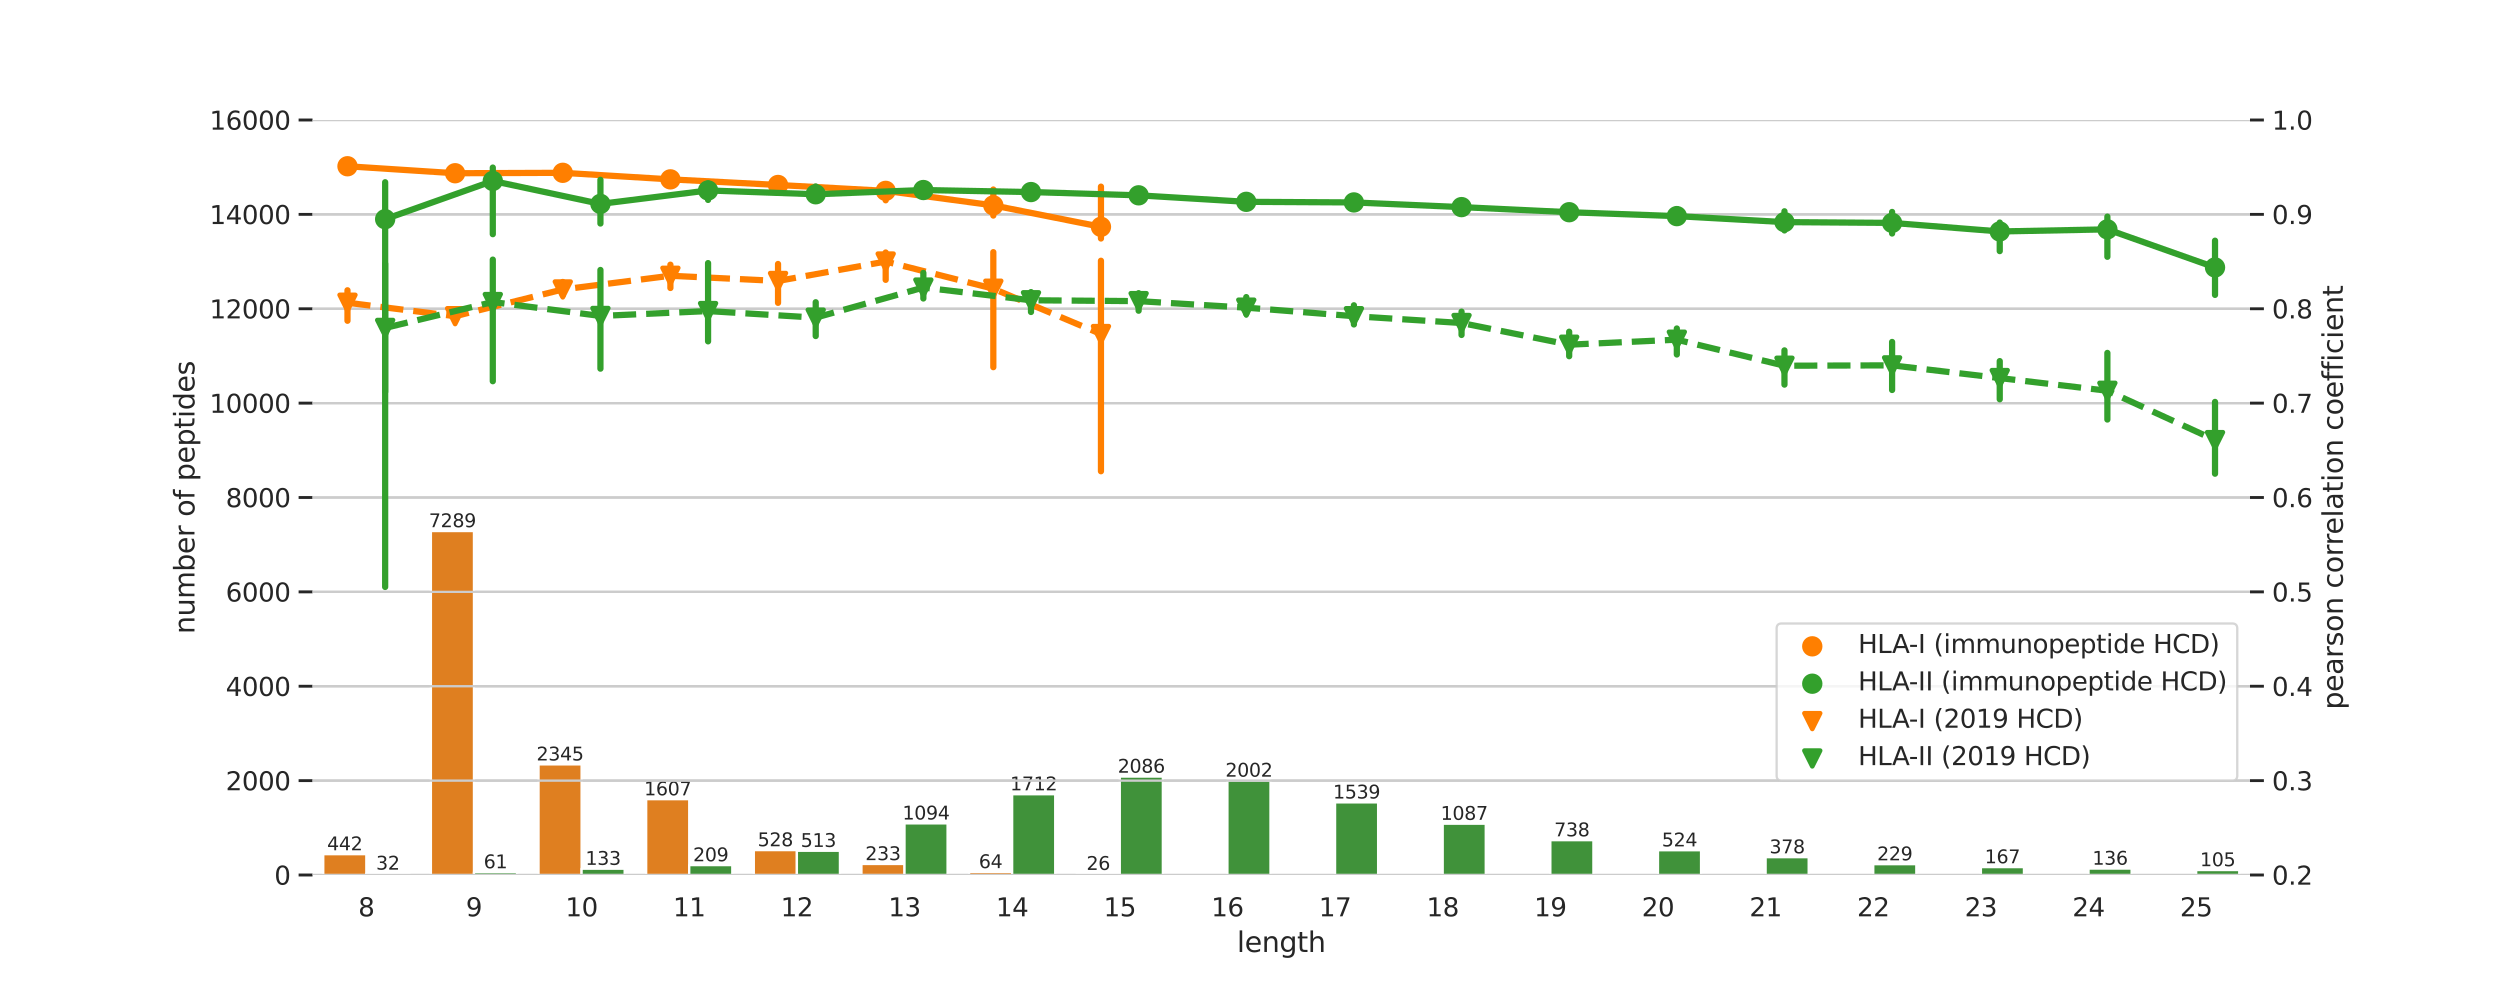<?xml version="1.0" encoding="utf-8" standalone="no"?>
<!DOCTYPE svg PUBLIC "-//W3C//DTD SVG 1.1//EN"
  "http://www.w3.org/Graphics/SVG/1.1/DTD/svg11.dtd">
<svg xmlns:xlink="http://www.w3.org/1999/xlink" width="1080pt" height="432pt" viewBox="0 0 1080 432" xmlns="http://www.w3.org/2000/svg" version="1.1">
 <defs>
  <style type="text/css">*{stroke-linejoin: round; stroke-linecap: butt}</style>
 </defs>
 <g id="figure_1">
  <g id="patch_1">
   <path d="M 0 432 
L 1080 432 
L 1080 0 
L 0 0 
z
" style="fill: #ffffff"/>
  </g>
  <g id="axes_1">
   <g id="patch_2">
    <path d="M 135 378 
L 972 378 
L 972 51.84 
L 135 51.84 
z
" style="fill: #ffffff"/>
   </g>
   <g id="matplotlib.axis_1">
    <g id="xtick_1">
     <g id="text_1">
      <!-- 8 -->
      <g style="fill: #262626" transform="translate(154.751 395.858)scale(0.11 -0.11)">
       <defs>
        <path id="DejaVuSans-38" d="M 2034 2216 
Q 1584 2216 1326 1975 
Q 1069 1734 1069 1313 
Q 1069 891 1326 650 
Q 1584 409 2034 409 
Q 2484 409 2743 651 
Q 3003 894 3003 1313 
Q 3003 1734 2745 1975 
Q 2488 2216 2034 2216 
z
M 1403 2484 
Q 997 2584 770 2862 
Q 544 3141 544 3541 
Q 544 4100 942 4425 
Q 1341 4750 2034 4750 
Q 2731 4750 3128 4425 
Q 3525 4100 3525 3541 
Q 3525 3141 3298 2862 
Q 3072 2584 2669 2484 
Q 3125 2378 3379 2068 
Q 3634 1759 3634 1313 
Q 3634 634 3220 271 
Q 2806 -91 2034 -91 
Q 1263 -91 848 271 
Q 434 634 434 1313 
Q 434 1759 690 2068 
Q 947 2378 1403 2484 
z
M 1172 3481 
Q 1172 3119 1398 2916 
Q 1625 2713 2034 2713 
Q 2441 2713 2670 2916 
Q 2900 3119 2900 3481 
Q 2900 3844 2670 4047 
Q 2441 4250 2034 4250 
Q 1625 4250 1398 4047 
Q 1172 3844 1172 3481 
z
" transform="scale(0.016)"/>
       </defs>
       <use xlink:href="#DejaVuSans-38"/>
      </g>
     </g>
    </g>
    <g id="xtick_2">
     <g id="text_2">
      <!-- 9 -->
      <g style="fill: #262626" transform="translate(201.251 395.858)scale(0.11 -0.11)">
       <defs>
        <path id="DejaVuSans-39" d="M 703 97 
L 703 672 
Q 941 559 1184 500 
Q 1428 441 1663 441 
Q 2288 441 2617 861 
Q 2947 1281 2994 2138 
Q 2813 1869 2534 1725 
Q 2256 1581 1919 1581 
Q 1219 1581 811 2004 
Q 403 2428 403 3163 
Q 403 3881 828 4315 
Q 1253 4750 1959 4750 
Q 2769 4750 3195 4129 
Q 3622 3509 3622 2328 
Q 3622 1225 3098 567 
Q 2575 -91 1691 -91 
Q 1453 -91 1209 -44 
Q 966 3 703 97 
z
M 1959 2075 
Q 2384 2075 2632 2365 
Q 2881 2656 2881 3163 
Q 2881 3666 2632 3958 
Q 2384 4250 1959 4250 
Q 1534 4250 1286 3958 
Q 1038 3666 1038 3163 
Q 1038 2656 1286 2365 
Q 1534 2075 1959 2075 
z
" transform="scale(0.016)"/>
       </defs>
       <use xlink:href="#DejaVuSans-39"/>
      </g>
     </g>
    </g>
    <g id="xtick_3">
     <g id="text_3">
      <!-- 10 -->
      <g style="fill: #262626" transform="translate(244.251 395.858)scale(0.11 -0.11)">
       <defs>
        <path id="DejaVuSans-31" d="M 794 531 
L 1825 531 
L 1825 4091 
L 703 3866 
L 703 4441 
L 1819 4666 
L 2450 4666 
L 2450 531 
L 3481 531 
L 3481 0 
L 794 0 
L 794 531 
z
" transform="scale(0.016)"/>
        <path id="DejaVuSans-30" d="M 2034 4250 
Q 1547 4250 1301 3770 
Q 1056 3291 1056 2328 
Q 1056 1369 1301 889 
Q 1547 409 2034 409 
Q 2525 409 2770 889 
Q 3016 1369 3016 2328 
Q 3016 3291 2770 3770 
Q 2525 4250 2034 4250 
z
M 2034 4750 
Q 2819 4750 3233 4129 
Q 3647 3509 3647 2328 
Q 3647 1150 3233 529 
Q 2819 -91 2034 -91 
Q 1250 -91 836 529 
Q 422 1150 422 2328 
Q 422 3509 836 4129 
Q 1250 4750 2034 4750 
z
" transform="scale(0.016)"/>
       </defs>
       <use xlink:href="#DejaVuSans-31"/>
       <use xlink:href="#DejaVuSans-30" x="63.623"/>
      </g>
     </g>
    </g>
    <g id="xtick_4">
     <g id="text_4">
      <!-- 11 -->
      <g style="fill: #262626" transform="translate(290.751 395.858)scale(0.11 -0.11)">
       <use xlink:href="#DejaVuSans-31"/>
       <use xlink:href="#DejaVuSans-31" x="63.623"/>
      </g>
     </g>
    </g>
    <g id="xtick_5">
     <g id="text_5">
      <!-- 12 -->
      <g style="fill: #262626" transform="translate(337.251 395.858)scale(0.11 -0.11)">
       <defs>
        <path id="DejaVuSans-32" d="M 1228 531 
L 3431 531 
L 3431 0 
L 469 0 
L 469 531 
Q 828 903 1448 1529 
Q 2069 2156 2228 2338 
Q 2531 2678 2651 2914 
Q 2772 3150 2772 3378 
Q 2772 3750 2511 3984 
Q 2250 4219 1831 4219 
Q 1534 4219 1204 4116 
Q 875 4013 500 3803 
L 500 4441 
Q 881 4594 1212 4672 
Q 1544 4750 1819 4750 
Q 2544 4750 2975 4387 
Q 3406 4025 3406 3419 
Q 3406 3131 3298 2873 
Q 3191 2616 2906 2266 
Q 2828 2175 2409 1742 
Q 1991 1309 1228 531 
z
" transform="scale(0.016)"/>
       </defs>
       <use xlink:href="#DejaVuSans-31"/>
       <use xlink:href="#DejaVuSans-32" x="63.623"/>
      </g>
     </g>
    </g>
    <g id="xtick_6">
     <g id="text_6">
      <!-- 13 -->
      <g style="fill: #262626" transform="translate(383.751 395.858)scale(0.11 -0.11)">
       <defs>
        <path id="DejaVuSans-33" d="M 2597 2516 
Q 3050 2419 3304 2112 
Q 3559 1806 3559 1356 
Q 3559 666 3084 287 
Q 2609 -91 1734 -91 
Q 1441 -91 1130 -33 
Q 819 25 488 141 
L 488 750 
Q 750 597 1062 519 
Q 1375 441 1716 441 
Q 2309 441 2620 675 
Q 2931 909 2931 1356 
Q 2931 1769 2642 2001 
Q 2353 2234 1838 2234 
L 1294 2234 
L 1294 2753 
L 1863 2753 
Q 2328 2753 2575 2939 
Q 2822 3125 2822 3475 
Q 2822 3834 2567 4026 
Q 2313 4219 1838 4219 
Q 1578 4219 1281 4162 
Q 984 4106 628 3988 
L 628 4550 
Q 988 4650 1302 4700 
Q 1616 4750 1894 4750 
Q 2613 4750 3031 4423 
Q 3450 4097 3450 3541 
Q 3450 3153 3228 2886 
Q 3006 2619 2597 2516 
z
" transform="scale(0.016)"/>
       </defs>
       <use xlink:href="#DejaVuSans-31"/>
       <use xlink:href="#DejaVuSans-33" x="63.623"/>
      </g>
     </g>
    </g>
    <g id="xtick_7">
     <g id="text_7">
      <!-- 14 -->
      <g style="fill: #262626" transform="translate(430.251 395.858)scale(0.11 -0.11)">
       <defs>
        <path id="DejaVuSans-34" d="M 2419 4116 
L 825 1625 
L 2419 1625 
L 2419 4116 
z
M 2253 4666 
L 3047 4666 
L 3047 1625 
L 3713 1625 
L 3713 1100 
L 3047 1100 
L 3047 0 
L 2419 0 
L 2419 1100 
L 313 1100 
L 313 1709 
L 2253 4666 
z
" transform="scale(0.016)"/>
       </defs>
       <use xlink:href="#DejaVuSans-31"/>
       <use xlink:href="#DejaVuSans-34" x="63.623"/>
      </g>
     </g>
    </g>
    <g id="xtick_8">
     <g id="text_8">
      <!-- 15 -->
      <g style="fill: #262626" transform="translate(476.751 395.858)scale(0.11 -0.11)">
       <defs>
        <path id="DejaVuSans-35" d="M 691 4666 
L 3169 4666 
L 3169 4134 
L 1269 4134 
L 1269 2991 
Q 1406 3038 1543 3061 
Q 1681 3084 1819 3084 
Q 2600 3084 3056 2656 
Q 3513 2228 3513 1497 
Q 3513 744 3044 326 
Q 2575 -91 1722 -91 
Q 1428 -91 1123 -41 
Q 819 9 494 109 
L 494 744 
Q 775 591 1075 516 
Q 1375 441 1709 441 
Q 2250 441 2565 725 
Q 2881 1009 2881 1497 
Q 2881 1984 2565 2268 
Q 2250 2553 1709 2553 
Q 1456 2553 1204 2497 
Q 953 2441 691 2322 
L 691 4666 
z
" transform="scale(0.016)"/>
       </defs>
       <use xlink:href="#DejaVuSans-31"/>
       <use xlink:href="#DejaVuSans-35" x="63.623"/>
      </g>
     </g>
    </g>
    <g id="xtick_9">
     <g id="text_9">
      <!-- 16 -->
      <g style="fill: #262626" transform="translate(523.251 395.858)scale(0.11 -0.11)">
       <defs>
        <path id="DejaVuSans-36" d="M 2113 2584 
Q 1688 2584 1439 2293 
Q 1191 2003 1191 1497 
Q 1191 994 1439 701 
Q 1688 409 2113 409 
Q 2538 409 2786 701 
Q 3034 994 3034 1497 
Q 3034 2003 2786 2293 
Q 2538 2584 2113 2584 
z
M 3366 4563 
L 3366 3988 
Q 3128 4100 2886 4159 
Q 2644 4219 2406 4219 
Q 1781 4219 1451 3797 
Q 1122 3375 1075 2522 
Q 1259 2794 1537 2939 
Q 1816 3084 2150 3084 
Q 2853 3084 3261 2657 
Q 3669 2231 3669 1497 
Q 3669 778 3244 343 
Q 2819 -91 2113 -91 
Q 1303 -91 875 529 
Q 447 1150 447 2328 
Q 447 3434 972 4092 
Q 1497 4750 2381 4750 
Q 2619 4750 2861 4703 
Q 3103 4656 3366 4563 
z
" transform="scale(0.016)"/>
       </defs>
       <use xlink:href="#DejaVuSans-31"/>
       <use xlink:href="#DejaVuSans-36" x="63.623"/>
      </g>
     </g>
    </g>
    <g id="xtick_10">
     <g id="text_10">
      <!-- 17 -->
      <g style="fill: #262626" transform="translate(569.751 395.858)scale(0.11 -0.11)">
       <defs>
        <path id="DejaVuSans-37" d="M 525 4666 
L 3525 4666 
L 3525 4397 
L 1831 0 
L 1172 0 
L 2766 4134 
L 525 4134 
L 525 4666 
z
" transform="scale(0.016)"/>
       </defs>
       <use xlink:href="#DejaVuSans-31"/>
       <use xlink:href="#DejaVuSans-37" x="63.623"/>
      </g>
     </g>
    </g>
    <g id="xtick_11">
     <g id="text_11">
      <!-- 18 -->
      <g style="fill: #262626" transform="translate(616.251 395.858)scale(0.11 -0.11)">
       <use xlink:href="#DejaVuSans-31"/>
       <use xlink:href="#DejaVuSans-38" x="63.623"/>
      </g>
     </g>
    </g>
    <g id="xtick_12">
     <g id="text_12">
      <!-- 19 -->
      <g style="fill: #262626" transform="translate(662.751 395.858)scale(0.11 -0.11)">
       <use xlink:href="#DejaVuSans-31"/>
       <use xlink:href="#DejaVuSans-39" x="63.623"/>
      </g>
     </g>
    </g>
    <g id="xtick_13">
     <g id="text_13">
      <!-- 20 -->
      <g style="fill: #262626" transform="translate(709.251 395.858)scale(0.11 -0.11)">
       <use xlink:href="#DejaVuSans-32"/>
       <use xlink:href="#DejaVuSans-30" x="63.623"/>
      </g>
     </g>
    </g>
    <g id="xtick_14">
     <g id="text_14">
      <!-- 21 -->
      <g style="fill: #262626" transform="translate(755.751 395.858)scale(0.11 -0.11)">
       <use xlink:href="#DejaVuSans-32"/>
       <use xlink:href="#DejaVuSans-31" x="63.623"/>
      </g>
     </g>
    </g>
    <g id="xtick_15">
     <g id="text_15">
      <!-- 22 -->
      <g style="fill: #262626" transform="translate(802.251 395.858)scale(0.11 -0.11)">
       <use xlink:href="#DejaVuSans-32"/>
       <use xlink:href="#DejaVuSans-32" x="63.623"/>
      </g>
     </g>
    </g>
    <g id="xtick_16">
     <g id="text_16">
      <!-- 23 -->
      <g style="fill: #262626" transform="translate(848.751 395.858)scale(0.11 -0.11)">
       <use xlink:href="#DejaVuSans-32"/>
       <use xlink:href="#DejaVuSans-33" x="63.623"/>
      </g>
     </g>
    </g>
    <g id="xtick_17">
     <g id="text_17">
      <!-- 24 -->
      <g style="fill: #262626" transform="translate(895.251 395.858)scale(0.11 -0.11)">
       <use xlink:href="#DejaVuSans-32"/>
       <use xlink:href="#DejaVuSans-34" x="63.623"/>
      </g>
     </g>
    </g>
    <g id="xtick_18">
     <g id="text_18">
      <!-- 25 -->
      <g style="fill: #262626" transform="translate(941.751 395.858)scale(0.11 -0.11)">
       <use xlink:href="#DejaVuSans-32"/>
       <use xlink:href="#DejaVuSans-35" x="63.623"/>
      </g>
     </g>
    </g>
    <g id="text_19">
     <!-- length -->
     <g style="fill: #262626" transform="translate(534.375 411.264)scale(0.12 -0.12)">
      <defs>
       <path id="DejaVuSans-6c" d="M 603 4863 
L 1178 4863 
L 1178 0 
L 603 0 
L 603 4863 
z
" transform="scale(0.016)"/>
       <path id="DejaVuSans-65" d="M 3597 1894 
L 3597 1613 
L 953 1613 
Q 991 1019 1311 708 
Q 1631 397 2203 397 
Q 2534 397 2845 478 
Q 3156 559 3463 722 
L 3463 178 
Q 3153 47 2828 -22 
Q 2503 -91 2169 -91 
Q 1331 -91 842 396 
Q 353 884 353 1716 
Q 353 2575 817 3079 
Q 1281 3584 2069 3584 
Q 2775 3584 3186 3129 
Q 3597 2675 3597 1894 
z
M 3022 2063 
Q 3016 2534 2758 2815 
Q 2500 3097 2075 3097 
Q 1594 3097 1305 2825 
Q 1016 2553 972 2059 
L 3022 2063 
z
" transform="scale(0.016)"/>
       <path id="DejaVuSans-6e" d="M 3513 2113 
L 3513 0 
L 2938 0 
L 2938 2094 
Q 2938 2591 2744 2837 
Q 2550 3084 2163 3084 
Q 1697 3084 1428 2787 
Q 1159 2491 1159 1978 
L 1159 0 
L 581 0 
L 581 3500 
L 1159 3500 
L 1159 2956 
Q 1366 3272 1645 3428 
Q 1925 3584 2291 3584 
Q 2894 3584 3203 3211 
Q 3513 2838 3513 2113 
z
" transform="scale(0.016)"/>
       <path id="DejaVuSans-67" d="M 2906 1791 
Q 2906 2416 2648 2759 
Q 2391 3103 1925 3103 
Q 1463 3103 1205 2759 
Q 947 2416 947 1791 
Q 947 1169 1205 825 
Q 1463 481 1925 481 
Q 2391 481 2648 825 
Q 2906 1169 2906 1791 
z
M 3481 434 
Q 3481 -459 3084 -895 
Q 2688 -1331 1869 -1331 
Q 1566 -1331 1297 -1286 
Q 1028 -1241 775 -1147 
L 775 -588 
Q 1028 -725 1275 -790 
Q 1522 -856 1778 -856 
Q 2344 -856 2625 -561 
Q 2906 -266 2906 331 
L 2906 616 
Q 2728 306 2450 153 
Q 2172 0 1784 0 
Q 1141 0 747 490 
Q 353 981 353 1791 
Q 353 2603 747 3093 
Q 1141 3584 1784 3584 
Q 2172 3584 2450 3431 
Q 2728 3278 2906 2969 
L 2906 3500 
L 3481 3500 
L 3481 434 
z
" transform="scale(0.016)"/>
       <path id="DejaVuSans-74" d="M 1172 4494 
L 1172 3500 
L 2356 3500 
L 2356 3053 
L 1172 3053 
L 1172 1153 
Q 1172 725 1289 603 
Q 1406 481 1766 481 
L 2356 481 
L 2356 0 
L 1766 0 
Q 1100 0 847 248 
Q 594 497 594 1153 
L 594 3053 
L 172 3053 
L 172 3500 
L 594 3500 
L 594 4494 
L 1172 4494 
z
" transform="scale(0.016)"/>
       <path id="DejaVuSans-68" d="M 3513 2113 
L 3513 0 
L 2938 0 
L 2938 2094 
Q 2938 2591 2744 2837 
Q 2550 3084 2163 3084 
Q 1697 3084 1428 2787 
Q 1159 2491 1159 1978 
L 1159 0 
L 581 0 
L 581 4863 
L 1159 4863 
L 1159 2956 
Q 1366 3272 1645 3428 
Q 1925 3584 2291 3584 
Q 2894 3584 3203 3211 
Q 3513 2838 3513 2113 
z
" transform="scale(0.016)"/>
      </defs>
      <use xlink:href="#DejaVuSans-6c"/>
      <use xlink:href="#DejaVuSans-65" x="27.783"/>
      <use xlink:href="#DejaVuSans-6e" x="89.307"/>
      <use xlink:href="#DejaVuSans-67" x="152.686"/>
      <use xlink:href="#DejaVuSans-74" x="216.162"/>
      <use xlink:href="#DejaVuSans-68" x="255.371"/>
     </g>
    </g>
   </g>
   <g id="matplotlib.axis_2">
    <g id="ytick_1">
     <g id="line2d_1">
      <path d="M 135 378 
L 972 378 
" clip-path="url(#p5e53afc83d)" style="fill: none; stroke: #cccccc; stroke-linecap: round"/>
     </g>
     <g id="line2d_2">
      <defs>
       <path id="mafe8bb9cef" d="M 0 0 
L -6 0 
" style="stroke: #262626; stroke-width: 1.25"/>
      </defs>
      <g>
       <use xlink:href="#mafe8bb9cef" x="135" y="378" style="fill: #262626; stroke: #262626; stroke-width: 1.25"/>
      </g>
     </g>
     <g id="text_20">
      <!-- 0 -->
      <g style="fill: #262626" transform="translate(118.501 382.179)scale(0.11 -0.11)">
       <use xlink:href="#DejaVuSans-30"/>
      </g>
     </g>
    </g>
    <g id="ytick_2">
     <g id="line2d_3">
      <path d="M 135 337.23 
L 972 337.23 
" clip-path="url(#p5e53afc83d)" style="fill: none; stroke: #cccccc; stroke-linecap: round"/>
     </g>
     <g id="line2d_4">
      <g>
       <use xlink:href="#mafe8bb9cef" x="135" y="337.23" style="fill: #262626; stroke: #262626; stroke-width: 1.25"/>
      </g>
     </g>
     <g id="text_21">
      <!-- 2000 -->
      <g style="fill: #262626" transform="translate(97.505 341.409)scale(0.11 -0.11)">
       <use xlink:href="#DejaVuSans-32"/>
       <use xlink:href="#DejaVuSans-30" x="63.623"/>
       <use xlink:href="#DejaVuSans-30" x="127.246"/>
       <use xlink:href="#DejaVuSans-30" x="190.869"/>
      </g>
     </g>
    </g>
    <g id="ytick_3">
     <g id="line2d_5">
      <path d="M 135 296.46 
L 972 296.46 
" clip-path="url(#p5e53afc83d)" style="fill: none; stroke: #cccccc; stroke-linecap: round"/>
     </g>
     <g id="line2d_6">
      <g>
       <use xlink:href="#mafe8bb9cef" x="135" y="296.46" style="fill: #262626; stroke: #262626; stroke-width: 1.25"/>
      </g>
     </g>
     <g id="text_22">
      <!-- 4000 -->
      <g style="fill: #262626" transform="translate(97.505 300.639)scale(0.11 -0.11)">
       <use xlink:href="#DejaVuSans-34"/>
       <use xlink:href="#DejaVuSans-30" x="63.623"/>
       <use xlink:href="#DejaVuSans-30" x="127.246"/>
       <use xlink:href="#DejaVuSans-30" x="190.869"/>
      </g>
     </g>
    </g>
    <g id="ytick_4">
     <g id="line2d_7">
      <path d="M 135 255.69 
L 972 255.69 
" clip-path="url(#p5e53afc83d)" style="fill: none; stroke: #cccccc; stroke-linecap: round"/>
     </g>
     <g id="line2d_8">
      <g>
       <use xlink:href="#mafe8bb9cef" x="135" y="255.69" style="fill: #262626; stroke: #262626; stroke-width: 1.25"/>
      </g>
     </g>
     <g id="text_23">
      <!-- 6000 -->
      <g style="fill: #262626" transform="translate(97.505 259.869)scale(0.11 -0.11)">
       <use xlink:href="#DejaVuSans-36"/>
       <use xlink:href="#DejaVuSans-30" x="63.623"/>
       <use xlink:href="#DejaVuSans-30" x="127.246"/>
       <use xlink:href="#DejaVuSans-30" x="190.869"/>
      </g>
     </g>
    </g>
    <g id="ytick_5">
     <g id="line2d_9">
      <path d="M 135 214.92 
L 972 214.92 
" clip-path="url(#p5e53afc83d)" style="fill: none; stroke: #cccccc; stroke-linecap: round"/>
     </g>
     <g id="line2d_10">
      <g>
       <use xlink:href="#mafe8bb9cef" x="135" y="214.92" style="fill: #262626; stroke: #262626; stroke-width: 1.25"/>
      </g>
     </g>
     <g id="text_24">
      <!-- 8000 -->
      <g style="fill: #262626" transform="translate(97.505 219.099)scale(0.11 -0.11)">
       <use xlink:href="#DejaVuSans-38"/>
       <use xlink:href="#DejaVuSans-30" x="63.623"/>
       <use xlink:href="#DejaVuSans-30" x="127.246"/>
       <use xlink:href="#DejaVuSans-30" x="190.869"/>
      </g>
     </g>
    </g>
    <g id="ytick_6">
     <g id="line2d_11">
      <path d="M 135 174.15 
L 972 174.15 
" clip-path="url(#p5e53afc83d)" style="fill: none; stroke: #cccccc; stroke-linecap: round"/>
     </g>
     <g id="line2d_12">
      <g>
       <use xlink:href="#mafe8bb9cef" x="135" y="174.15" style="fill: #262626; stroke: #262626; stroke-width: 1.25"/>
      </g>
     </g>
     <g id="text_25">
      <!-- 10000 -->
      <g style="fill: #262626" transform="translate(90.506 178.329)scale(0.11 -0.11)">
       <use xlink:href="#DejaVuSans-31"/>
       <use xlink:href="#DejaVuSans-30" x="63.623"/>
       <use xlink:href="#DejaVuSans-30" x="127.246"/>
       <use xlink:href="#DejaVuSans-30" x="190.869"/>
       <use xlink:href="#DejaVuSans-30" x="254.492"/>
      </g>
     </g>
    </g>
    <g id="ytick_7">
     <g id="line2d_13">
      <path d="M 135 133.38 
L 972 133.38 
" clip-path="url(#p5e53afc83d)" style="fill: none; stroke: #cccccc; stroke-linecap: round"/>
     </g>
     <g id="line2d_14">
      <g>
       <use xlink:href="#mafe8bb9cef" x="135" y="133.38" style="fill: #262626; stroke: #262626; stroke-width: 1.25"/>
      </g>
     </g>
     <g id="text_26">
      <!-- 12000 -->
      <g style="fill: #262626" transform="translate(90.506 137.559)scale(0.11 -0.11)">
       <use xlink:href="#DejaVuSans-31"/>
       <use xlink:href="#DejaVuSans-32" x="63.623"/>
       <use xlink:href="#DejaVuSans-30" x="127.246"/>
       <use xlink:href="#DejaVuSans-30" x="190.869"/>
       <use xlink:href="#DejaVuSans-30" x="254.492"/>
      </g>
     </g>
    </g>
    <g id="ytick_8">
     <g id="line2d_15">
      <path d="M 135 92.61 
L 972 92.61 
" clip-path="url(#p5e53afc83d)" style="fill: none; stroke: #cccccc; stroke-linecap: round"/>
     </g>
     <g id="line2d_16">
      <g>
       <use xlink:href="#mafe8bb9cef" x="135" y="92.61" style="fill: #262626; stroke: #262626; stroke-width: 1.25"/>
      </g>
     </g>
     <g id="text_27">
      <!-- 14000 -->
      <g style="fill: #262626" transform="translate(90.506 96.789)scale(0.11 -0.11)">
       <use xlink:href="#DejaVuSans-31"/>
       <use xlink:href="#DejaVuSans-34" x="63.623"/>
       <use xlink:href="#DejaVuSans-30" x="127.246"/>
       <use xlink:href="#DejaVuSans-30" x="190.869"/>
       <use xlink:href="#DejaVuSans-30" x="254.492"/>
      </g>
     </g>
    </g>
    <g id="ytick_9">
     <g id="line2d_17">
      <path d="M 135 51.84 
L 972 51.84 
" clip-path="url(#p5e53afc83d)" style="fill: none; stroke: #cccccc; stroke-linecap: round"/>
     </g>
     <g id="line2d_18">
      <g>
       <use xlink:href="#mafe8bb9cef" x="135" y="51.84" style="fill: #262626; stroke: #262626; stroke-width: 1.25"/>
      </g>
     </g>
     <g id="text_28">
      <!-- 16000 -->
      <g style="fill: #262626" transform="translate(90.506 56.019)scale(0.11 -0.11)">
       <use xlink:href="#DejaVuSans-31"/>
       <use xlink:href="#DejaVuSans-36" x="63.623"/>
       <use xlink:href="#DejaVuSans-30" x="127.246"/>
       <use xlink:href="#DejaVuSans-30" x="190.869"/>
       <use xlink:href="#DejaVuSans-30" x="254.492"/>
      </g>
     </g>
    </g>
    <g id="text_29">
     <!-- number of peptides -->
     <g style="fill: #262626" transform="translate(84.011 273.89)rotate(-90)scale(0.12 -0.12)">
      <defs>
       <path id="DejaVuSans-75" d="M 544 1381 
L 544 3500 
L 1119 3500 
L 1119 1403 
Q 1119 906 1312 657 
Q 1506 409 1894 409 
Q 2359 409 2629 706 
Q 2900 1003 2900 1516 
L 2900 3500 
L 3475 3500 
L 3475 0 
L 2900 0 
L 2900 538 
Q 2691 219 2414 64 
Q 2138 -91 1772 -91 
Q 1169 -91 856 284 
Q 544 659 544 1381 
z
M 1991 3584 
L 1991 3584 
z
" transform="scale(0.016)"/>
       <path id="DejaVuSans-6d" d="M 3328 2828 
Q 3544 3216 3844 3400 
Q 4144 3584 4550 3584 
Q 5097 3584 5394 3201 
Q 5691 2819 5691 2113 
L 5691 0 
L 5113 0 
L 5113 2094 
Q 5113 2597 4934 2840 
Q 4756 3084 4391 3084 
Q 3944 3084 3684 2787 
Q 3425 2491 3425 1978 
L 3425 0 
L 2847 0 
L 2847 2094 
Q 2847 2600 2669 2842 
Q 2491 3084 2119 3084 
Q 1678 3084 1418 2786 
Q 1159 2488 1159 1978 
L 1159 0 
L 581 0 
L 581 3500 
L 1159 3500 
L 1159 2956 
Q 1356 3278 1631 3431 
Q 1906 3584 2284 3584 
Q 2666 3584 2933 3390 
Q 3200 3197 3328 2828 
z
" transform="scale(0.016)"/>
       <path id="DejaVuSans-62" d="M 3116 1747 
Q 3116 2381 2855 2742 
Q 2594 3103 2138 3103 
Q 1681 3103 1420 2742 
Q 1159 2381 1159 1747 
Q 1159 1113 1420 752 
Q 1681 391 2138 391 
Q 2594 391 2855 752 
Q 3116 1113 3116 1747 
z
M 1159 2969 
Q 1341 3281 1617 3432 
Q 1894 3584 2278 3584 
Q 2916 3584 3314 3078 
Q 3713 2572 3713 1747 
Q 3713 922 3314 415 
Q 2916 -91 2278 -91 
Q 1894 -91 1617 61 
Q 1341 213 1159 525 
L 1159 0 
L 581 0 
L 581 4863 
L 1159 4863 
L 1159 2969 
z
" transform="scale(0.016)"/>
       <path id="DejaVuSans-72" d="M 2631 2963 
Q 2534 3019 2420 3045 
Q 2306 3072 2169 3072 
Q 1681 3072 1420 2755 
Q 1159 2438 1159 1844 
L 1159 0 
L 581 0 
L 581 3500 
L 1159 3500 
L 1159 2956 
Q 1341 3275 1631 3429 
Q 1922 3584 2338 3584 
Q 2397 3584 2469 3576 
Q 2541 3569 2628 3553 
L 2631 2963 
z
" transform="scale(0.016)"/>
       <path id="DejaVuSans-20" transform="scale(0.016)"/>
       <path id="DejaVuSans-6f" d="M 1959 3097 
Q 1497 3097 1228 2736 
Q 959 2375 959 1747 
Q 959 1119 1226 758 
Q 1494 397 1959 397 
Q 2419 397 2687 759 
Q 2956 1122 2956 1747 
Q 2956 2369 2687 2733 
Q 2419 3097 1959 3097 
z
M 1959 3584 
Q 2709 3584 3137 3096 
Q 3566 2609 3566 1747 
Q 3566 888 3137 398 
Q 2709 -91 1959 -91 
Q 1206 -91 779 398 
Q 353 888 353 1747 
Q 353 2609 779 3096 
Q 1206 3584 1959 3584 
z
" transform="scale(0.016)"/>
       <path id="DejaVuSans-66" d="M 2375 4863 
L 2375 4384 
L 1825 4384 
Q 1516 4384 1395 4259 
Q 1275 4134 1275 3809 
L 1275 3500 
L 2222 3500 
L 2222 3053 
L 1275 3053 
L 1275 0 
L 697 0 
L 697 3053 
L 147 3053 
L 147 3500 
L 697 3500 
L 697 3744 
Q 697 4328 969 4595 
Q 1241 4863 1831 4863 
L 2375 4863 
z
" transform="scale(0.016)"/>
       <path id="DejaVuSans-70" d="M 1159 525 
L 1159 -1331 
L 581 -1331 
L 581 3500 
L 1159 3500 
L 1159 2969 
Q 1341 3281 1617 3432 
Q 1894 3584 2278 3584 
Q 2916 3584 3314 3078 
Q 3713 2572 3713 1747 
Q 3713 922 3314 415 
Q 2916 -91 2278 -91 
Q 1894 -91 1617 61 
Q 1341 213 1159 525 
z
M 3116 1747 
Q 3116 2381 2855 2742 
Q 2594 3103 2138 3103 
Q 1681 3103 1420 2742 
Q 1159 2381 1159 1747 
Q 1159 1113 1420 752 
Q 1681 391 2138 391 
Q 2594 391 2855 752 
Q 3116 1113 3116 1747 
z
" transform="scale(0.016)"/>
       <path id="DejaVuSans-69" d="M 603 3500 
L 1178 3500 
L 1178 0 
L 603 0 
L 603 3500 
z
M 603 4863 
L 1178 4863 
L 1178 4134 
L 603 4134 
L 603 4863 
z
" transform="scale(0.016)"/>
       <path id="DejaVuSans-64" d="M 2906 2969 
L 2906 4863 
L 3481 4863 
L 3481 0 
L 2906 0 
L 2906 525 
Q 2725 213 2448 61 
Q 2172 -91 1784 -91 
Q 1150 -91 751 415 
Q 353 922 353 1747 
Q 353 2572 751 3078 
Q 1150 3584 1784 3584 
Q 2172 3584 2448 3432 
Q 2725 3281 2906 2969 
z
M 947 1747 
Q 947 1113 1208 752 
Q 1469 391 1925 391 
Q 2381 391 2643 752 
Q 2906 1113 2906 1747 
Q 2906 2381 2643 2742 
Q 2381 3103 1925 3103 
Q 1469 3103 1208 2742 
Q 947 2381 947 1747 
z
" transform="scale(0.016)"/>
       <path id="DejaVuSans-73" d="M 2834 3397 
L 2834 2853 
Q 2591 2978 2328 3040 
Q 2066 3103 1784 3103 
Q 1356 3103 1142 2972 
Q 928 2841 928 2578 
Q 928 2378 1081 2264 
Q 1234 2150 1697 2047 
L 1894 2003 
Q 2506 1872 2764 1633 
Q 3022 1394 3022 966 
Q 3022 478 2636 193 
Q 2250 -91 1575 -91 
Q 1294 -91 989 -36 
Q 684 19 347 128 
L 347 722 
Q 666 556 975 473 
Q 1284 391 1588 391 
Q 1994 391 2212 530 
Q 2431 669 2431 922 
Q 2431 1156 2273 1281 
Q 2116 1406 1581 1522 
L 1381 1569 
Q 847 1681 609 1914 
Q 372 2147 372 2553 
Q 372 3047 722 3315 
Q 1072 3584 1716 3584 
Q 2034 3584 2315 3537 
Q 2597 3491 2834 3397 
z
" transform="scale(0.016)"/>
      </defs>
      <use xlink:href="#DejaVuSans-6e"/>
      <use xlink:href="#DejaVuSans-75" x="63.379"/>
      <use xlink:href="#DejaVuSans-6d" x="126.758"/>
      <use xlink:href="#DejaVuSans-62" x="224.17"/>
      <use xlink:href="#DejaVuSans-65" x="287.646"/>
      <use xlink:href="#DejaVuSans-72" x="349.17"/>
      <use xlink:href="#DejaVuSans-20" x="390.283"/>
      <use xlink:href="#DejaVuSans-6f" x="422.07"/>
      <use xlink:href="#DejaVuSans-66" x="483.252"/>
      <use xlink:href="#DejaVuSans-20" x="518.457"/>
      <use xlink:href="#DejaVuSans-70" x="550.244"/>
      <use xlink:href="#DejaVuSans-65" x="613.721"/>
      <use xlink:href="#DejaVuSans-70" x="675.244"/>
      <use xlink:href="#DejaVuSans-74" x="738.721"/>
      <use xlink:href="#DejaVuSans-69" x="777.93"/>
      <use xlink:href="#DejaVuSans-64" x="805.713"/>
      <use xlink:href="#DejaVuSans-65" x="869.189"/>
      <use xlink:href="#DejaVuSans-73" x="930.713"/>
     </g>
    </g>
   </g>
   <g id="patch_3">
    <path d="M 139.65 378 
L 158.25 378 
L 158.25 368.99 
L 139.65 368.99 
z
" clip-path="url(#p5e53afc83d)" style="fill: #df7f20; stroke: #ffffff; stroke-linejoin: miter"/>
   </g>
   <g id="patch_4">
    <path d="M 186.15 378 
L 204.75 378 
L 204.75 229.414 
L 186.15 229.414 
z
" clip-path="url(#p5e53afc83d)" style="fill: #df7f20; stroke: #ffffff; stroke-linejoin: miter"/>
   </g>
   <g id="patch_5">
    <path d="M 232.65 378 
L 251.25 378 
L 251.25 330.197 
L 232.65 330.197 
z
" clip-path="url(#p5e53afc83d)" style="fill: #df7f20; stroke: #ffffff; stroke-linejoin: miter"/>
   </g>
   <g id="patch_6">
    <path d="M 279.15 378 
L 297.75 378 
L 297.75 345.241 
L 279.15 345.241 
z
" clip-path="url(#p5e53afc83d)" style="fill: #df7f20; stroke: #ffffff; stroke-linejoin: miter"/>
   </g>
   <g id="patch_7">
    <path d="M 325.65 378 
L 344.25 378 
L 344.25 367.237 
L 325.65 367.237 
z
" clip-path="url(#p5e53afc83d)" style="fill: #df7f20; stroke: #ffffff; stroke-linejoin: miter"/>
   </g>
   <g id="patch_8">
    <path d="M 372.15 378 
L 390.75 378 
L 390.75 373.25 
L 372.15 373.25 
z
" clip-path="url(#p5e53afc83d)" style="fill: #df7f20; stroke: #ffffff; stroke-linejoin: miter"/>
   </g>
   <g id="patch_9">
    <path d="M 418.65 378 
L 437.25 378 
L 437.25 376.695 
L 418.65 376.695 
z
" clip-path="url(#p5e53afc83d)" style="fill: #df7f20; stroke: #ffffff; stroke-linejoin: miter"/>
   </g>
   <g id="patch_10">
    <path d="M 465.15 378 
L 483.75 378 
L 483.75 377.47 
L 465.15 377.47 
z
" clip-path="url(#p5e53afc83d)" style="fill: #df7f20; stroke: #ffffff; stroke-linejoin: miter"/>
   </g>
   <g id="patch_11">
    <path d="M 0 0 
z
" clip-path="url(#p5e53afc83d)" style="fill: #df7f20; stroke: #ffffff; stroke-linejoin: miter"/>
   </g>
   <g id="patch_12">
    <path d="M 0 0 
z
" clip-path="url(#p5e53afc83d)" style="fill: #df7f20; stroke: #ffffff; stroke-linejoin: miter"/>
   </g>
   <g id="patch_13">
    <path d="M 0 0 
z
" clip-path="url(#p5e53afc83d)" style="fill: #df7f20; stroke: #ffffff; stroke-linejoin: miter"/>
   </g>
   <g id="patch_14">
    <path d="M 0 0 
z
" clip-path="url(#p5e53afc83d)" style="fill: #df7f20; stroke: #ffffff; stroke-linejoin: miter"/>
   </g>
   <g id="patch_15">
    <path d="M 0 0 
z
" clip-path="url(#p5e53afc83d)" style="fill: #df7f20; stroke: #ffffff; stroke-linejoin: miter"/>
   </g>
   <g id="patch_16">
    <path d="M 0 0 
z
" clip-path="url(#p5e53afc83d)" style="fill: #df7f20; stroke: #ffffff; stroke-linejoin: miter"/>
   </g>
   <g id="patch_17">
    <path d="M 0 0 
z
" clip-path="url(#p5e53afc83d)" style="fill: #df7f20; stroke: #ffffff; stroke-linejoin: miter"/>
   </g>
   <g id="patch_18">
    <path d="M 0 0 
z
" clip-path="url(#p5e53afc83d)" style="fill: #df7f20; stroke: #ffffff; stroke-linejoin: miter"/>
   </g>
   <g id="patch_19">
    <path d="M 0 0 
z
" clip-path="url(#p5e53afc83d)" style="fill: #df7f20; stroke: #ffffff; stroke-linejoin: miter"/>
   </g>
   <g id="patch_20">
    <path d="M 0 0 
z
" clip-path="url(#p5e53afc83d)" style="fill: #df7f20; stroke: #ffffff; stroke-linejoin: miter"/>
   </g>
   <g id="patch_21">
    <path d="M 158.25 378 
L 176.85 378 
L 176.85 377.348 
L 158.25 377.348 
z
" clip-path="url(#p5e53afc83d)" style="fill: #40923a; stroke: #ffffff; stroke-linejoin: miter"/>
   </g>
   <g id="patch_22">
    <path d="M 204.75 378 
L 223.35 378 
L 223.35 376.757 
L 204.75 376.757 
z
" clip-path="url(#p5e53afc83d)" style="fill: #40923a; stroke: #ffffff; stroke-linejoin: miter"/>
   </g>
   <g id="patch_23">
    <path d="M 251.25 378 
L 269.85 378 
L 269.85 375.289 
L 251.25 375.289 
z
" clip-path="url(#p5e53afc83d)" style="fill: #40923a; stroke: #ffffff; stroke-linejoin: miter"/>
   </g>
   <g id="patch_24">
    <path d="M 297.75 378 
L 316.35 378 
L 316.35 373.74 
L 297.75 373.74 
z
" clip-path="url(#p5e53afc83d)" style="fill: #40923a; stroke: #ffffff; stroke-linejoin: miter"/>
   </g>
   <g id="patch_25">
    <path d="M 344.25 378 
L 362.85 378 
L 362.85 367.542 
L 344.25 367.542 
z
" clip-path="url(#p5e53afc83d)" style="fill: #40923a; stroke: #ffffff; stroke-linejoin: miter"/>
   </g>
   <g id="patch_26">
    <path d="M 390.75 378 
L 409.35 378 
L 409.35 355.699 
L 390.75 355.699 
z
" clip-path="url(#p5e53afc83d)" style="fill: #40923a; stroke: #ffffff; stroke-linejoin: miter"/>
   </g>
   <g id="patch_27">
    <path d="M 437.25 378 
L 455.85 378 
L 455.85 343.101 
L 437.25 343.101 
z
" clip-path="url(#p5e53afc83d)" style="fill: #40923a; stroke: #ffffff; stroke-linejoin: miter"/>
   </g>
   <g id="patch_28">
    <path d="M 483.75 378 
L 502.35 378 
L 502.35 335.477 
L 483.75 335.477 
z
" clip-path="url(#p5e53afc83d)" style="fill: #40923a; stroke: #ffffff; stroke-linejoin: miter"/>
   </g>
   <g id="patch_29">
    <path d="M 530.25 378 
L 548.85 378 
L 548.85 337.189 
L 530.25 337.189 
z
" clip-path="url(#p5e53afc83d)" style="fill: #40923a; stroke: #ffffff; stroke-linejoin: miter"/>
   </g>
   <g id="patch_30">
    <path d="M 576.75 378 
L 595.35 378 
L 595.35 346.627 
L 576.75 346.627 
z
" clip-path="url(#p5e53afc83d)" style="fill: #40923a; stroke: #ffffff; stroke-linejoin: miter"/>
   </g>
   <g id="patch_31">
    <path d="M 623.25 378 
L 641.85 378 
L 641.85 355.842 
L 623.25 355.842 
z
" clip-path="url(#p5e53afc83d)" style="fill: #40923a; stroke: #ffffff; stroke-linejoin: miter"/>
   </g>
   <g id="patch_32">
    <path d="M 669.75 378 
L 688.35 378 
L 688.35 362.956 
L 669.75 362.956 
z
" clip-path="url(#p5e53afc83d)" style="fill: #40923a; stroke: #ffffff; stroke-linejoin: miter"/>
   </g>
   <g id="patch_33">
    <path d="M 716.25 378 
L 734.85 378 
L 734.85 367.318 
L 716.25 367.318 
z
" clip-path="url(#p5e53afc83d)" style="fill: #40923a; stroke: #ffffff; stroke-linejoin: miter"/>
   </g>
   <g id="patch_34">
    <path d="M 762.75 378 
L 781.35 378 
L 781.35 370.294 
L 762.75 370.294 
z
" clip-path="url(#p5e53afc83d)" style="fill: #40923a; stroke: #ffffff; stroke-linejoin: miter"/>
   </g>
   <g id="patch_35">
    <path d="M 809.25 378 
L 827.85 378 
L 827.85 373.332 
L 809.25 373.332 
z
" clip-path="url(#p5e53afc83d)" style="fill: #40923a; stroke: #ffffff; stroke-linejoin: miter"/>
   </g>
   <g id="patch_36">
    <path d="M 855.75 378 
L 874.35 378 
L 874.35 374.596 
L 855.75 374.596 
z
" clip-path="url(#p5e53afc83d)" style="fill: #40923a; stroke: #ffffff; stroke-linejoin: miter"/>
   </g>
   <g id="patch_37">
    <path d="M 902.25 378 
L 920.85 378 
L 920.85 375.228 
L 902.25 375.228 
z
" clip-path="url(#p5e53afc83d)" style="fill: #40923a; stroke: #ffffff; stroke-linejoin: miter"/>
   </g>
   <g id="patch_38">
    <path d="M 948.75 378 
L 967.35 378 
L 967.35 375.86 
L 948.75 375.86 
z
" clip-path="url(#p5e53afc83d)" style="fill: #40923a; stroke: #ffffff; stroke-linejoin: miter"/>
   </g>
   <g id="text_30">
    <!-- 442 -->
    <g style="fill: #262626" transform="translate(141.315 367.326)scale(0.08 -0.08)">
     <use xlink:href="#DejaVuSans-34"/>
     <use xlink:href="#DejaVuSans-34" x="63.623"/>
     <use xlink:href="#DejaVuSans-32" x="127.246"/>
    </g>
   </g>
   <g id="text_31">
    <!-- 7289 -->
    <g style="fill: #262626" transform="translate(185.27 227.75)scale(0.08 -0.08)">
     <use xlink:href="#DejaVuSans-37"/>
     <use xlink:href="#DejaVuSans-32" x="63.623"/>
     <use xlink:href="#DejaVuSans-38" x="127.246"/>
     <use xlink:href="#DejaVuSans-39" x="190.869"/>
    </g>
   </g>
   <g id="text_32">
    <!-- 2345 -->
    <g style="fill: #262626" transform="translate(231.77 328.533)scale(0.08 -0.08)">
     <use xlink:href="#DejaVuSans-32"/>
     <use xlink:href="#DejaVuSans-33" x="63.623"/>
     <use xlink:href="#DejaVuSans-34" x="127.246"/>
     <use xlink:href="#DejaVuSans-35" x="190.869"/>
    </g>
   </g>
   <g id="text_33">
    <!-- 1607 -->
    <g style="fill: #262626" transform="translate(278.27 343.578)scale(0.08 -0.08)">
     <use xlink:href="#DejaVuSans-31"/>
     <use xlink:href="#DejaVuSans-36" x="63.623"/>
     <use xlink:href="#DejaVuSans-30" x="127.246"/>
     <use xlink:href="#DejaVuSans-37" x="190.869"/>
    </g>
   </g>
   <g id="text_34">
    <!-- 528 -->
    <g style="fill: #262626" transform="translate(327.315 365.573)scale(0.08 -0.08)">
     <use xlink:href="#DejaVuSans-35"/>
     <use xlink:href="#DejaVuSans-32" x="63.623"/>
     <use xlink:href="#DejaVuSans-38" x="127.246"/>
    </g>
   </g>
   <g id="text_35">
    <!-- 233 -->
    <g style="fill: #262626" transform="translate(373.815 371.587)scale(0.08 -0.08)">
     <use xlink:href="#DejaVuSans-32"/>
     <use xlink:href="#DejaVuSans-33" x="63.623"/>
     <use xlink:href="#DejaVuSans-33" x="127.246"/>
    </g>
   </g>
   <g id="text_36">
    <!-- 64 -->
    <g style="fill: #262626" transform="translate(422.86 375.032)scale(0.08 -0.08)">
     <use xlink:href="#DejaVuSans-36"/>
     <use xlink:href="#DejaVuSans-34" x="63.623"/>
    </g>
   </g>
   <g id="text_37">
    <!-- 26 -->
    <g style="fill: #262626" transform="translate(469.36 375.806)scale(0.08 -0.08)">
     <use xlink:href="#DejaVuSans-32"/>
     <use xlink:href="#DejaVuSans-36" x="63.623"/>
    </g>
   </g>
   <g id="text_38">
    <!-- 32 -->
    <g style="fill: #262626" transform="translate(162.46 375.684)scale(0.08 -0.08)">
     <use xlink:href="#DejaVuSans-33"/>
     <use xlink:href="#DejaVuSans-32" x="63.623"/>
    </g>
   </g>
   <g id="text_39">
    <!-- 61 -->
    <g style="fill: #262626" transform="translate(208.96 375.093)scale(0.08 -0.08)">
     <use xlink:href="#DejaVuSans-36"/>
     <use xlink:href="#DejaVuSans-31" x="63.623"/>
    </g>
   </g>
   <g id="text_40">
    <!-- 133 -->
    <g style="fill: #262626" transform="translate(252.915 373.625)scale(0.08 -0.08)">
     <use xlink:href="#DejaVuSans-31"/>
     <use xlink:href="#DejaVuSans-33" x="63.623"/>
     <use xlink:href="#DejaVuSans-33" x="127.246"/>
    </g>
   </g>
   <g id="text_41">
    <!-- 209 -->
    <g style="fill: #262626" transform="translate(299.415 372.076)scale(0.08 -0.08)">
     <use xlink:href="#DejaVuSans-32"/>
     <use xlink:href="#DejaVuSans-30" x="63.623"/>
     <use xlink:href="#DejaVuSans-39" x="127.246"/>
    </g>
   </g>
   <g id="text_42">
    <!-- 513 -->
    <g style="fill: #262626" transform="translate(345.915 365.879)scale(0.08 -0.08)">
     <use xlink:href="#DejaVuSans-35"/>
     <use xlink:href="#DejaVuSans-31" x="63.623"/>
     <use xlink:href="#DejaVuSans-33" x="127.246"/>
    </g>
   </g>
   <g id="text_43">
    <!-- 1094 -->
    <g style="fill: #262626" transform="translate(389.87 354.035)scale(0.08 -0.08)">
     <use xlink:href="#DejaVuSans-31"/>
     <use xlink:href="#DejaVuSans-30" x="63.623"/>
     <use xlink:href="#DejaVuSans-39" x="127.246"/>
     <use xlink:href="#DejaVuSans-34" x="190.869"/>
    </g>
   </g>
   <g id="text_44">
    <!-- 1712 -->
    <g style="fill: #262626" transform="translate(436.37 341.437)scale(0.08 -0.08)">
     <use xlink:href="#DejaVuSans-31"/>
     <use xlink:href="#DejaVuSans-37" x="63.623"/>
     <use xlink:href="#DejaVuSans-31" x="127.246"/>
     <use xlink:href="#DejaVuSans-32" x="190.869"/>
    </g>
   </g>
   <g id="text_45">
    <!-- 2086 -->
    <g style="fill: #262626" transform="translate(482.87 333.813)scale(0.08 -0.08)">
     <use xlink:href="#DejaVuSans-32"/>
     <use xlink:href="#DejaVuSans-30" x="63.623"/>
     <use xlink:href="#DejaVuSans-38" x="127.246"/>
     <use xlink:href="#DejaVuSans-36" x="190.869"/>
    </g>
   </g>
   <g id="text_46">
    <!-- 2002 -->
    <g style="fill: #262626" transform="translate(529.37 335.525)scale(0.08 -0.08)">
     <use xlink:href="#DejaVuSans-32"/>
     <use xlink:href="#DejaVuSans-30" x="63.623"/>
     <use xlink:href="#DejaVuSans-30" x="127.246"/>
     <use xlink:href="#DejaVuSans-32" x="190.869"/>
    </g>
   </g>
   <g id="text_47">
    <!-- 1539 -->
    <g style="fill: #262626" transform="translate(575.87 344.964)scale(0.08 -0.08)">
     <use xlink:href="#DejaVuSans-31"/>
     <use xlink:href="#DejaVuSans-35" x="63.623"/>
     <use xlink:href="#DejaVuSans-33" x="127.246"/>
     <use xlink:href="#DejaVuSans-39" x="190.869"/>
    </g>
   </g>
   <g id="text_48">
    <!-- 1087 -->
    <g style="fill: #262626" transform="translate(622.37 354.178)scale(0.08 -0.08)">
     <use xlink:href="#DejaVuSans-31"/>
     <use xlink:href="#DejaVuSans-30" x="63.623"/>
     <use xlink:href="#DejaVuSans-38" x="127.246"/>
     <use xlink:href="#DejaVuSans-37" x="190.869"/>
    </g>
   </g>
   <g id="text_49">
    <!-- 738 -->
    <g style="fill: #262626" transform="translate(671.415 361.292)scale(0.08 -0.08)">
     <use xlink:href="#DejaVuSans-37"/>
     <use xlink:href="#DejaVuSans-33" x="63.623"/>
     <use xlink:href="#DejaVuSans-38" x="127.246"/>
    </g>
   </g>
   <g id="text_50">
    <!-- 524 -->
    <g style="fill: #262626" transform="translate(717.915 365.655)scale(0.08 -0.08)">
     <use xlink:href="#DejaVuSans-35"/>
     <use xlink:href="#DejaVuSans-32" x="63.623"/>
     <use xlink:href="#DejaVuSans-34" x="127.246"/>
    </g>
   </g>
   <g id="text_51">
    <!-- 378 -->
    <g style="fill: #262626" transform="translate(764.415 368.631)scale(0.08 -0.08)">
     <use xlink:href="#DejaVuSans-33"/>
     <use xlink:href="#DejaVuSans-37" x="63.623"/>
     <use xlink:href="#DejaVuSans-38" x="127.246"/>
    </g>
   </g>
   <g id="text_52">
    <!-- 229 -->
    <g style="fill: #262626" transform="translate(810.915 371.668)scale(0.08 -0.08)">
     <use xlink:href="#DejaVuSans-32"/>
     <use xlink:href="#DejaVuSans-32" x="63.623"/>
     <use xlink:href="#DejaVuSans-39" x="127.246"/>
    </g>
   </g>
   <g id="text_53">
    <!-- 167 -->
    <g style="fill: #262626" transform="translate(857.415 372.932)scale(0.08 -0.08)">
     <use xlink:href="#DejaVuSans-31"/>
     <use xlink:href="#DejaVuSans-36" x="63.623"/>
     <use xlink:href="#DejaVuSans-37" x="127.246"/>
    </g>
   </g>
   <g id="text_54">
    <!-- 136 -->
    <g style="fill: #262626" transform="translate(903.915 373.564)scale(0.08 -0.08)">
     <use xlink:href="#DejaVuSans-31"/>
     <use xlink:href="#DejaVuSans-33" x="63.623"/>
     <use xlink:href="#DejaVuSans-36" x="127.246"/>
    </g>
   </g>
   <g id="text_55">
    <!-- 105 -->
    <g style="fill: #262626" transform="translate(950.415 374.196)scale(0.08 -0.08)">
     <use xlink:href="#DejaVuSans-31"/>
     <use xlink:href="#DejaVuSans-30" x="63.623"/>
     <use xlink:href="#DejaVuSans-35" x="127.246"/>
    </g>
   </g>
  </g>
  <g id="axes_2">
   <g id="matplotlib.axis_3">
    <g id="ytick_10">
     <g id="line2d_19">
      <path d="M 135 378 
L 972 378 
" clip-path="url(#p5e53afc83d)" style="fill: none; stroke: #cccccc; stroke-linecap: round"/>
     </g>
     <g id="line2d_20">
      <defs>
       <path id="mf0de9e91c3" d="M 0 0 
L 6 0 
" style="stroke: #262626; stroke-width: 1.25"/>
      </defs>
      <g>
       <use xlink:href="#mf0de9e91c3" x="972" y="378" style="fill: #262626; stroke: #262626; stroke-width: 1.25"/>
      </g>
     </g>
     <g id="text_56">
      <!-- 0.2 -->
      <g style="fill: #262626" transform="translate(981.5 382.179)scale(0.11 -0.11)">
       <defs>
        <path id="DejaVuSans-2e" d="M 684 794 
L 1344 794 
L 1344 0 
L 684 0 
L 684 794 
z
" transform="scale(0.016)"/>
       </defs>
       <use xlink:href="#DejaVuSans-30"/>
       <use xlink:href="#DejaVuSans-2e" x="63.623"/>
       <use xlink:href="#DejaVuSans-32" x="95.41"/>
      </g>
     </g>
    </g>
    <g id="ytick_11">
     <g id="line2d_21">
      <path d="M 135 337.23 
L 972 337.23 
" clip-path="url(#p5e53afc83d)" style="fill: none; stroke: #cccccc; stroke-linecap: round"/>
     </g>
     <g id="line2d_22">
      <g>
       <use xlink:href="#mf0de9e91c3" x="972" y="337.23" style="fill: #262626; stroke: #262626; stroke-width: 1.25"/>
      </g>
     </g>
     <g id="text_57">
      <!-- 0.3 -->
      <g style="fill: #262626" transform="translate(981.5 341.409)scale(0.11 -0.11)">
       <use xlink:href="#DejaVuSans-30"/>
       <use xlink:href="#DejaVuSans-2e" x="63.623"/>
       <use xlink:href="#DejaVuSans-33" x="95.41"/>
      </g>
     </g>
    </g>
    <g id="ytick_12">
     <g id="line2d_23">
      <path d="M 135 296.46 
L 972 296.46 
" clip-path="url(#p5e53afc83d)" style="fill: none; stroke: #cccccc; stroke-linecap: round"/>
     </g>
     <g id="line2d_24">
      <g>
       <use xlink:href="#mf0de9e91c3" x="972" y="296.46" style="fill: #262626; stroke: #262626; stroke-width: 1.25"/>
      </g>
     </g>
     <g id="text_58">
      <!-- 0.4 -->
      <g style="fill: #262626" transform="translate(981.5 300.639)scale(0.11 -0.11)">
       <use xlink:href="#DejaVuSans-30"/>
       <use xlink:href="#DejaVuSans-2e" x="63.623"/>
       <use xlink:href="#DejaVuSans-34" x="95.41"/>
      </g>
     </g>
    </g>
    <g id="ytick_13">
     <g id="line2d_25">
      <path d="M 135 255.69 
L 972 255.69 
" clip-path="url(#p5e53afc83d)" style="fill: none; stroke: #cccccc; stroke-linecap: round"/>
     </g>
     <g id="line2d_26">
      <g>
       <use xlink:href="#mf0de9e91c3" x="972" y="255.69" style="fill: #262626; stroke: #262626; stroke-width: 1.25"/>
      </g>
     </g>
     <g id="text_59">
      <!-- 0.5 -->
      <g style="fill: #262626" transform="translate(981.5 259.869)scale(0.11 -0.11)">
       <use xlink:href="#DejaVuSans-30"/>
       <use xlink:href="#DejaVuSans-2e" x="63.623"/>
       <use xlink:href="#DejaVuSans-35" x="95.41"/>
      </g>
     </g>
    </g>
    <g id="ytick_14">
     <g id="line2d_27">
      <path d="M 135 214.92 
L 972 214.92 
" clip-path="url(#p5e53afc83d)" style="fill: none; stroke: #cccccc; stroke-linecap: round"/>
     </g>
     <g id="line2d_28">
      <g>
       <use xlink:href="#mf0de9e91c3" x="972" y="214.92" style="fill: #262626; stroke: #262626; stroke-width: 1.25"/>
      </g>
     </g>
     <g id="text_60">
      <!-- 0.6 -->
      <g style="fill: #262626" transform="translate(981.5 219.099)scale(0.11 -0.11)">
       <use xlink:href="#DejaVuSans-30"/>
       <use xlink:href="#DejaVuSans-2e" x="63.623"/>
       <use xlink:href="#DejaVuSans-36" x="95.41"/>
      </g>
     </g>
    </g>
    <g id="ytick_15">
     <g id="line2d_29">
      <path d="M 135 174.15 
L 972 174.15 
" clip-path="url(#p5e53afc83d)" style="fill: none; stroke: #cccccc; stroke-linecap: round"/>
     </g>
     <g id="line2d_30">
      <g>
       <use xlink:href="#mf0de9e91c3" x="972" y="174.15" style="fill: #262626; stroke: #262626; stroke-width: 1.25"/>
      </g>
     </g>
     <g id="text_61">
      <!-- 0.7 -->
      <g style="fill: #262626" transform="translate(981.5 178.329)scale(0.11 -0.11)">
       <use xlink:href="#DejaVuSans-30"/>
       <use xlink:href="#DejaVuSans-2e" x="63.623"/>
       <use xlink:href="#DejaVuSans-37" x="95.41"/>
      </g>
     </g>
    </g>
    <g id="ytick_16">
     <g id="line2d_31">
      <path d="M 135 133.38 
L 972 133.38 
" clip-path="url(#p5e53afc83d)" style="fill: none; stroke: #cccccc; stroke-linecap: round"/>
     </g>
     <g id="line2d_32">
      <g>
       <use xlink:href="#mf0de9e91c3" x="972" y="133.38" style="fill: #262626; stroke: #262626; stroke-width: 1.25"/>
      </g>
     </g>
     <g id="text_62">
      <!-- 0.8 -->
      <g style="fill: #262626" transform="translate(981.5 137.559)scale(0.11 -0.11)">
       <use xlink:href="#DejaVuSans-30"/>
       <use xlink:href="#DejaVuSans-2e" x="63.623"/>
       <use xlink:href="#DejaVuSans-38" x="95.41"/>
      </g>
     </g>
    </g>
    <g id="ytick_17">
     <g id="line2d_33">
      <path d="M 135 92.61 
L 972 92.61 
" clip-path="url(#p5e53afc83d)" style="fill: none; stroke: #cccccc; stroke-linecap: round"/>
     </g>
     <g id="line2d_34">
      <g>
       <use xlink:href="#mf0de9e91c3" x="972" y="92.61" style="fill: #262626; stroke: #262626; stroke-width: 1.25"/>
      </g>
     </g>
     <g id="text_63">
      <!-- 0.9 -->
      <g style="fill: #262626" transform="translate(981.5 96.789)scale(0.11 -0.11)">
       <use xlink:href="#DejaVuSans-30"/>
       <use xlink:href="#DejaVuSans-2e" x="63.623"/>
       <use xlink:href="#DejaVuSans-39" x="95.41"/>
      </g>
     </g>
    </g>
    <g id="ytick_18">
     <g id="line2d_35">
      <path d="M 135 51.84 
L 972 51.84 
" clip-path="url(#p5e53afc83d)" style="fill: none; stroke: #cccccc; stroke-linecap: round"/>
     </g>
     <g id="line2d_36">
      <g>
       <use xlink:href="#mf0de9e91c3" x="972" y="51.84" style="fill: #262626; stroke: #262626; stroke-width: 1.25"/>
      </g>
     </g>
     <g id="text_64">
      <!-- 1.0 -->
      <g style="fill: #262626" transform="translate(981.5 56.019)scale(0.11 -0.11)">
       <use xlink:href="#DejaVuSans-31"/>
       <use xlink:href="#DejaVuSans-2e" x="63.623"/>
       <use xlink:href="#DejaVuSans-30" x="95.41"/>
      </g>
     </g>
    </g>
    <g id="text_65">
     <!-- pearson correlation coefficient -->
     <g style="fill: #262626" transform="translate(1012.112 306.535)rotate(-90)scale(0.12 -0.12)">
      <defs>
       <path id="DejaVuSans-61" d="M 2194 1759 
Q 1497 1759 1228 1600 
Q 959 1441 959 1056 
Q 959 750 1161 570 
Q 1363 391 1709 391 
Q 2188 391 2477 730 
Q 2766 1069 2766 1631 
L 2766 1759 
L 2194 1759 
z
M 3341 1997 
L 3341 0 
L 2766 0 
L 2766 531 
Q 2569 213 2275 61 
Q 1981 -91 1556 -91 
Q 1019 -91 701 211 
Q 384 513 384 1019 
Q 384 1609 779 1909 
Q 1175 2209 1959 2209 
L 2766 2209 
L 2766 2266 
Q 2766 2663 2505 2880 
Q 2244 3097 1772 3097 
Q 1472 3097 1187 3025 
Q 903 2953 641 2809 
L 641 3341 
Q 956 3463 1253 3523 
Q 1550 3584 1831 3584 
Q 2591 3584 2966 3190 
Q 3341 2797 3341 1997 
z
" transform="scale(0.016)"/>
       <path id="DejaVuSans-63" d="M 3122 3366 
L 3122 2828 
Q 2878 2963 2633 3030 
Q 2388 3097 2138 3097 
Q 1578 3097 1268 2742 
Q 959 2388 959 1747 
Q 959 1106 1268 751 
Q 1578 397 2138 397 
Q 2388 397 2633 464 
Q 2878 531 3122 666 
L 3122 134 
Q 2881 22 2623 -34 
Q 2366 -91 2075 -91 
Q 1284 -91 818 406 
Q 353 903 353 1747 
Q 353 2603 823 3093 
Q 1294 3584 2113 3584 
Q 2378 3584 2631 3529 
Q 2884 3475 3122 3366 
z
" transform="scale(0.016)"/>
      </defs>
      <use xlink:href="#DejaVuSans-70"/>
      <use xlink:href="#DejaVuSans-65" x="63.477"/>
      <use xlink:href="#DejaVuSans-61" x="125"/>
      <use xlink:href="#DejaVuSans-72" x="186.279"/>
      <use xlink:href="#DejaVuSans-73" x="227.393"/>
      <use xlink:href="#DejaVuSans-6f" x="279.492"/>
      <use xlink:href="#DejaVuSans-6e" x="340.674"/>
      <use xlink:href="#DejaVuSans-20" x="404.053"/>
      <use xlink:href="#DejaVuSans-63" x="435.84"/>
      <use xlink:href="#DejaVuSans-6f" x="490.82"/>
      <use xlink:href="#DejaVuSans-72" x="552.002"/>
      <use xlink:href="#DejaVuSans-72" x="591.365"/>
      <use xlink:href="#DejaVuSans-65" x="630.229"/>
      <use xlink:href="#DejaVuSans-6c" x="691.752"/>
      <use xlink:href="#DejaVuSans-61" x="719.535"/>
      <use xlink:href="#DejaVuSans-74" x="780.814"/>
      <use xlink:href="#DejaVuSans-69" x="820.023"/>
      <use xlink:href="#DejaVuSans-6f" x="847.807"/>
      <use xlink:href="#DejaVuSans-6e" x="908.988"/>
      <use xlink:href="#DejaVuSans-20" x="972.367"/>
      <use xlink:href="#DejaVuSans-63" x="1004.154"/>
      <use xlink:href="#DejaVuSans-6f" x="1059.135"/>
      <use xlink:href="#DejaVuSans-65" x="1120.316"/>
      <use xlink:href="#DejaVuSans-66" x="1181.84"/>
      <use xlink:href="#DejaVuSans-66" x="1217.045"/>
      <use xlink:href="#DejaVuSans-69" x="1252.25"/>
      <use xlink:href="#DejaVuSans-63" x="1280.033"/>
      <use xlink:href="#DejaVuSans-69" x="1335.014"/>
      <use xlink:href="#DejaVuSans-65" x="1362.797"/>
      <use xlink:href="#DejaVuSans-6e" x="1424.32"/>
      <use xlink:href="#DejaVuSans-74" x="1487.699"/>
     </g>
    </g>
   </g>
   <g id="line2d_37">
    <path d="M 150.113 71.821 
L 196.613 74.838 
L 243.113 74.654 
L 289.613 77.485 
L 336.113 79.908 
L 382.613 82.455 
L 429.113 88.73 
L 475.613 97.991 
" clip-path="url(#p5e53afc83d)" style="fill: none; stroke: #ff7f00; stroke-width: 2.7; stroke-linecap: round"/>
   </g>
   <g id="line2d_38">
    <path d="M 150.113 73.854 
L 150.113 69.836 
" clip-path="url(#p5e53afc83d)" style="fill: none; stroke: #ff7f00; stroke-width: 2.7; stroke-linecap: round"/>
   </g>
   <g id="line2d_39">
    <path d="M 196.613 75.392 
L 196.613 74.249 
" clip-path="url(#p5e53afc83d)" style="fill: none; stroke: #ff7f00; stroke-width: 2.7; stroke-linecap: round"/>
   </g>
   <g id="line2d_40">
    <path d="M 243.113 75.595 
L 243.113 73.688 
" clip-path="url(#p5e53afc83d)" style="fill: none; stroke: #ff7f00; stroke-width: 2.7; stroke-linecap: round"/>
   </g>
   <g id="line2d_41">
    <path d="M 289.613 78.879 
L 289.613 76.204 
" clip-path="url(#p5e53afc83d)" style="fill: none; stroke: #ff7f00; stroke-width: 2.7; stroke-linecap: round"/>
   </g>
   <g id="line2d_42">
    <path d="M 336.113 82.338 
L 336.113 77.405 
" clip-path="url(#p5e53afc83d)" style="fill: none; stroke: #ff7f00; stroke-width: 2.7; stroke-linecap: round"/>
   </g>
   <g id="line2d_43">
    <path d="M 382.613 86.527 
L 382.613 79.878 
" clip-path="url(#p5e53afc83d)" style="fill: none; stroke: #ff7f00; stroke-width: 2.7; stroke-linecap: round"/>
   </g>
   <g id="line2d_44">
    <path d="M 429.113 93.12 
L 429.113 81.875 
" clip-path="url(#p5e53afc83d)" style="fill: none; stroke: #ff7f00; stroke-width: 2.7; stroke-linecap: round"/>
   </g>
   <g id="line2d_45">
    <path d="M 475.613 103.035 
L 475.613 80.632 
" clip-path="url(#p5e53afc83d)" style="fill: none; stroke: #ff7f00; stroke-width: 2.7; stroke-linecap: round"/>
   </g>
   <g id="line2d_46">
    <path clip-path="url(#p5e53afc83d)" style="fill: none; stroke: #ff7f00; stroke-width: 2.7; stroke-linecap: round"/>
   </g>
   <g id="line2d_47">
    <path clip-path="url(#p5e53afc83d)" style="fill: none; stroke: #ff7f00; stroke-width: 2.7; stroke-linecap: round"/>
   </g>
   <g id="line2d_48">
    <path clip-path="url(#p5e53afc83d)" style="fill: none; stroke: #ff7f00; stroke-width: 2.7; stroke-linecap: round"/>
   </g>
   <g id="line2d_49">
    <path clip-path="url(#p5e53afc83d)" style="fill: none; stroke: #ff7f00; stroke-width: 2.7; stroke-linecap: round"/>
   </g>
   <g id="line2d_50">
    <path clip-path="url(#p5e53afc83d)" style="fill: none; stroke: #ff7f00; stroke-width: 2.7; stroke-linecap: round"/>
   </g>
   <g id="line2d_51">
    <path clip-path="url(#p5e53afc83d)" style="fill: none; stroke: #ff7f00; stroke-width: 2.7; stroke-linecap: round"/>
   </g>
   <g id="line2d_52">
    <path clip-path="url(#p5e53afc83d)" style="fill: none; stroke: #ff7f00; stroke-width: 2.7; stroke-linecap: round"/>
   </g>
   <g id="line2d_53">
    <path clip-path="url(#p5e53afc83d)" style="fill: none; stroke: #ff7f00; stroke-width: 2.7; stroke-linecap: round"/>
   </g>
   <g id="line2d_54">
    <path clip-path="url(#p5e53afc83d)" style="fill: none; stroke: #ff7f00; stroke-width: 2.7; stroke-linecap: round"/>
   </g>
   <g id="line2d_55">
    <path clip-path="url(#p5e53afc83d)" style="fill: none; stroke: #ff7f00; stroke-width: 2.7; stroke-linecap: round"/>
   </g>
   <g id="PathCollection_1">
    <defs>
     <path id="m8bbcfcdec7" d="M 0 3.384 
C 0.897 3.384 1.758 3.027 2.393 2.393 
C 3.027 1.758 3.384 0.897 3.384 0 
C 3.384 -0.897 3.027 -1.758 2.393 -2.393 
C 1.758 -3.027 0.897 -3.384 0 -3.384 
C -0.897 -3.384 -1.758 -3.027 -2.393 -2.393 
C -3.027 -1.758 -3.384 -0.897 -3.384 0 
C -3.384 0.897 -3.027 1.758 -2.393 2.393 
C -1.758 3.027 -0.897 3.384 0 3.384 
z
" style="stroke: #ff7f00; stroke-width: 2.025"/>
    </defs>
    <g clip-path="url(#p5e53afc83d)">
     <use xlink:href="#m8bbcfcdec7" x="150.113" y="71.821" style="fill: #ff7f00; stroke: #ff7f00; stroke-width: 2.025"/>
     <use xlink:href="#m8bbcfcdec7" x="196.613" y="74.838" style="fill: #ff7f00; stroke: #ff7f00; stroke-width: 2.025"/>
     <use xlink:href="#m8bbcfcdec7" x="243.113" y="74.654" style="fill: #ff7f00; stroke: #ff7f00; stroke-width: 2.025"/>
     <use xlink:href="#m8bbcfcdec7" x="289.613" y="77.485" style="fill: #ff7f00; stroke: #ff7f00; stroke-width: 2.025"/>
     <use xlink:href="#m8bbcfcdec7" x="336.113" y="79.908" style="fill: #ff7f00; stroke: #ff7f00; stroke-width: 2.025"/>
     <use xlink:href="#m8bbcfcdec7" x="382.613" y="82.455" style="fill: #ff7f00; stroke: #ff7f00; stroke-width: 2.025"/>
     <use xlink:href="#m8bbcfcdec7" x="429.113" y="88.73" style="fill: #ff7f00; stroke: #ff7f00; stroke-width: 2.025"/>
     <use xlink:href="#m8bbcfcdec7" x="475.613" y="97.991" style="fill: #ff7f00; stroke: #ff7f00; stroke-width: 2.025"/>
    </g>
   </g>
   <g id="line2d_56">
    <path d="M 150.113 130.783 
L 196.613 136.585 
L 243.113 125.045 
L 289.613 119.123 
L 336.113 121.372 
L 382.613 112.979 
L 429.113 124.715 
L 475.613 144.303 
" clip-path="url(#p5e53afc83d)" style="fill: none; stroke-dasharray: 9.99,4.32; stroke-dashoffset: 0; stroke: #ff7f00; stroke-width: 2.7"/>
   </g>
   <g id="line2d_57">
    <path d="M 150.113 138.569 
L 150.113 125.4 
" clip-path="url(#p5e53afc83d)" style="fill: none; stroke: #ff7f00; stroke-width: 2.7; stroke-linecap: round"/>
   </g>
   <g id="line2d_58">
    <path d="M 196.613 138.199 
L 196.613 134.519 
" clip-path="url(#p5e53afc83d)" style="fill: none; stroke: #ff7f00; stroke-width: 2.7; stroke-linecap: round"/>
   </g>
   <g id="line2d_59">
    <path d="M 243.113 127.569 
L 243.113 121.813 
" clip-path="url(#p5e53afc83d)" style="fill: none; stroke: #ff7f00; stroke-width: 2.7; stroke-linecap: round"/>
   </g>
   <g id="line2d_60">
    <path d="M 289.613 124.413 
L 289.613 114.349 
" clip-path="url(#p5e53afc83d)" style="fill: none; stroke: #ff7f00; stroke-width: 2.7; stroke-linecap: round"/>
   </g>
   <g id="line2d_61">
    <path d="M 336.113 130.827 
L 336.113 114.041 
" clip-path="url(#p5e53afc83d)" style="fill: none; stroke: #ff7f00; stroke-width: 2.7; stroke-linecap: round"/>
   </g>
   <g id="line2d_62">
    <path d="M 382.613 120.89 
L 382.613 109.081 
" clip-path="url(#p5e53afc83d)" style="fill: none; stroke: #ff7f00; stroke-width: 2.7; stroke-linecap: round"/>
   </g>
   <g id="line2d_63">
    <path d="M 429.113 158.622 
L 429.113 108.932 
" clip-path="url(#p5e53afc83d)" style="fill: none; stroke: #ff7f00; stroke-width: 2.7; stroke-linecap: round"/>
   </g>
   <g id="line2d_64">
    <path d="M 475.613 203.579 
L 475.613 112.642 
" clip-path="url(#p5e53afc83d)" style="fill: none; stroke: #ff7f00; stroke-width: 2.7; stroke-linecap: round"/>
   </g>
   <g id="line2d_65">
    <path clip-path="url(#p5e53afc83d)" style="fill: none; stroke: #ff7f00; stroke-width: 2.7; stroke-linecap: round"/>
   </g>
   <g id="line2d_66">
    <path clip-path="url(#p5e53afc83d)" style="fill: none; stroke: #ff7f00; stroke-width: 2.7; stroke-linecap: round"/>
   </g>
   <g id="line2d_67">
    <path clip-path="url(#p5e53afc83d)" style="fill: none; stroke: #ff7f00; stroke-width: 2.7; stroke-linecap: round"/>
   </g>
   <g id="line2d_68">
    <path clip-path="url(#p5e53afc83d)" style="fill: none; stroke: #ff7f00; stroke-width: 2.7; stroke-linecap: round"/>
   </g>
   <g id="line2d_69">
    <path clip-path="url(#p5e53afc83d)" style="fill: none; stroke: #ff7f00; stroke-width: 2.7; stroke-linecap: round"/>
   </g>
   <g id="line2d_70">
    <path clip-path="url(#p5e53afc83d)" style="fill: none; stroke: #ff7f00; stroke-width: 2.7; stroke-linecap: round"/>
   </g>
   <g id="line2d_71">
    <path clip-path="url(#p5e53afc83d)" style="fill: none; stroke: #ff7f00; stroke-width: 2.7; stroke-linecap: round"/>
   </g>
   <g id="line2d_72">
    <path clip-path="url(#p5e53afc83d)" style="fill: none; stroke: #ff7f00; stroke-width: 2.7; stroke-linecap: round"/>
   </g>
   <g id="line2d_73">
    <path clip-path="url(#p5e53afc83d)" style="fill: none; stroke: #ff7f00; stroke-width: 2.7; stroke-linecap: round"/>
   </g>
   <g id="line2d_74">
    <path clip-path="url(#p5e53afc83d)" style="fill: none; stroke: #ff7f00; stroke-width: 2.7; stroke-linecap: round"/>
   </g>
   <g id="PathCollection_2">
    <defs>
     <path id="mbcf195876b" d="M -0 3.384 
L 3.384 -3.384 
L -3.384 -3.384 
z
" style="stroke: #ff7f00; stroke-width: 2.025"/>
    </defs>
    <g clip-path="url(#p5e53afc83d)">
     <use xlink:href="#mbcf195876b" x="150.113" y="130.783" style="fill: #ff7f00; stroke: #ff7f00; stroke-width: 2.025"/>
     <use xlink:href="#mbcf195876b" x="196.613" y="136.585" style="fill: #ff7f00; stroke: #ff7f00; stroke-width: 2.025"/>
     <use xlink:href="#mbcf195876b" x="243.113" y="125.045" style="fill: #ff7f00; stroke: #ff7f00; stroke-width: 2.025"/>
     <use xlink:href="#mbcf195876b" x="289.613" y="119.123" style="fill: #ff7f00; stroke: #ff7f00; stroke-width: 2.025"/>
     <use xlink:href="#mbcf195876b" x="336.113" y="121.372" style="fill: #ff7f00; stroke: #ff7f00; stroke-width: 2.025"/>
     <use xlink:href="#mbcf195876b" x="382.613" y="112.979" style="fill: #ff7f00; stroke: #ff7f00; stroke-width: 2.025"/>
     <use xlink:href="#mbcf195876b" x="429.113" y="124.715" style="fill: #ff7f00; stroke: #ff7f00; stroke-width: 2.025"/>
     <use xlink:href="#mbcf195876b" x="475.613" y="144.303" style="fill: #ff7f00; stroke: #ff7f00; stroke-width: 2.025"/>
    </g>
   </g>
   <g id="line2d_75">
    <path d="M 166.387 94.678 
L 212.887 78.171 
L 259.387 88.086 
L 305.887 82.273 
L 352.387 83.926 
L 398.887 82.093 
L 445.387 82.97 
L 491.887 84.379 
L 538.388 87.19 
L 584.888 87.45 
L 631.388 89.472 
L 677.888 91.674 
L 724.388 93.369 
L 770.888 95.953 
L 817.388 96.291 
L 863.888 99.99 
L 910.388 99.083 
L 956.888 115.533 
" clip-path="url(#p5e53afc83d)" style="fill: none; stroke: #33a02c; stroke-width: 2.7; stroke-linecap: round"/>
   </g>
   <g id="line2d_76">
    <path d="M 166.387 169.278 
L 166.387 78.725 
" clip-path="url(#p5e53afc83d)" style="fill: none; stroke: #33a02c; stroke-width: 2.7; stroke-linecap: round"/>
   </g>
   <g id="line2d_77">
    <path d="M 212.887 101.165 
L 212.887 72.391 
" clip-path="url(#p5e53afc83d)" style="fill: none; stroke: #33a02c; stroke-width: 2.7; stroke-linecap: round"/>
   </g>
   <g id="line2d_78">
    <path d="M 259.387 96.564 
L 259.387 77.681 
" clip-path="url(#p5e53afc83d)" style="fill: none; stroke: #33a02c; stroke-width: 2.7; stroke-linecap: round"/>
   </g>
   <g id="line2d_79">
    <path d="M 305.887 86.37 
L 305.887 79.2 
" clip-path="url(#p5e53afc83d)" style="fill: none; stroke: #33a02c; stroke-width: 2.7; stroke-linecap: round"/>
   </g>
   <g id="line2d_80">
    <path d="M 352.387 86.328 
L 352.387 80.536 
" clip-path="url(#p5e53afc83d)" style="fill: none; stroke: #33a02c; stroke-width: 2.7; stroke-linecap: round"/>
   </g>
   <g id="line2d_81">
    <path d="M 398.887 83.408 
L 398.887 80.542 
" clip-path="url(#p5e53afc83d)" style="fill: none; stroke: #33a02c; stroke-width: 2.7; stroke-linecap: round"/>
   </g>
   <g id="line2d_82">
    <path d="M 445.387 84.332 
L 445.387 81.293 
" clip-path="url(#p5e53afc83d)" style="fill: none; stroke: #33a02c; stroke-width: 2.7; stroke-linecap: round"/>
   </g>
   <g id="line2d_83">
    <path d="M 491.887 85.901 
L 491.887 83.16 
" clip-path="url(#p5e53afc83d)" style="fill: none; stroke: #33a02c; stroke-width: 2.7; stroke-linecap: round"/>
   </g>
   <g id="line2d_84">
    <path d="M 538.388 88.27 
L 538.388 85.747 
" clip-path="url(#p5e53afc83d)" style="fill: none; stroke: #33a02c; stroke-width: 2.7; stroke-linecap: round"/>
   </g>
   <g id="line2d_85">
    <path d="M 584.888 88.963 
L 584.888 85.847 
" clip-path="url(#p5e53afc83d)" style="fill: none; stroke: #33a02c; stroke-width: 2.7; stroke-linecap: round"/>
   </g>
   <g id="line2d_86">
    <path d="M 631.388 91.412 
L 631.388 87.654 
" clip-path="url(#p5e53afc83d)" style="fill: none; stroke: #33a02c; stroke-width: 2.7; stroke-linecap: round"/>
   </g>
   <g id="line2d_87">
    <path d="M 677.888 93.853 
L 677.888 89.584 
" clip-path="url(#p5e53afc83d)" style="fill: none; stroke: #33a02c; stroke-width: 2.7; stroke-linecap: round"/>
   </g>
   <g id="line2d_88">
    <path d="M 724.388 95.935 
L 724.388 90.304 
" clip-path="url(#p5e53afc83d)" style="fill: none; stroke: #33a02c; stroke-width: 2.7; stroke-linecap: round"/>
   </g>
   <g id="line2d_89">
    <path d="M 770.888 99.548 
L 770.888 91.273 
" clip-path="url(#p5e53afc83d)" style="fill: none; stroke: #33a02c; stroke-width: 2.7; stroke-linecap: round"/>
   </g>
   <g id="line2d_90">
    <path d="M 817.388 100.876 
L 817.388 91.557 
" clip-path="url(#p5e53afc83d)" style="fill: none; stroke: #33a02c; stroke-width: 2.7; stroke-linecap: round"/>
   </g>
   <g id="line2d_91">
    <path d="M 863.888 108.48 
L 863.888 96.137 
" clip-path="url(#p5e53afc83d)" style="fill: none; stroke: #33a02c; stroke-width: 2.7; stroke-linecap: round"/>
   </g>
   <g id="line2d_92">
    <path d="M 910.388 110.935 
L 910.388 93.588 
" clip-path="url(#p5e53afc83d)" style="fill: none; stroke: #33a02c; stroke-width: 2.7; stroke-linecap: round"/>
   </g>
   <g id="line2d_93">
    <path d="M 956.888 127.39 
L 956.888 103.976 
" clip-path="url(#p5e53afc83d)" style="fill: none; stroke: #33a02c; stroke-width: 2.7; stroke-linecap: round"/>
   </g>
   <g id="PathCollection_3">
    <defs>
     <path id="m8dbca6b997" d="M 0 3.384 
C 0.897 3.384 1.758 3.027 2.393 2.393 
C 3.027 1.758 3.384 0.897 3.384 0 
C 3.384 -0.897 3.027 -1.758 2.393 -2.393 
C 1.758 -3.027 0.897 -3.384 0 -3.384 
C -0.897 -3.384 -1.758 -3.027 -2.393 -2.393 
C -3.027 -1.758 -3.384 -0.897 -3.384 0 
C -3.384 0.897 -3.027 1.758 -2.393 2.393 
C -1.758 3.027 -0.897 3.384 0 3.384 
z
" style="stroke: #33a02c; stroke-width: 2.025"/>
    </defs>
    <g clip-path="url(#p5e53afc83d)">
     <use xlink:href="#m8dbca6b997" x="166.387" y="94.678" style="fill: #33a02c; stroke: #33a02c; stroke-width: 2.025"/>
     <use xlink:href="#m8dbca6b997" x="212.887" y="78.171" style="fill: #33a02c; stroke: #33a02c; stroke-width: 2.025"/>
     <use xlink:href="#m8dbca6b997" x="259.387" y="88.086" style="fill: #33a02c; stroke: #33a02c; stroke-width: 2.025"/>
     <use xlink:href="#m8dbca6b997" x="305.887" y="82.273" style="fill: #33a02c; stroke: #33a02c; stroke-width: 2.025"/>
     <use xlink:href="#m8dbca6b997" x="352.387" y="83.926" style="fill: #33a02c; stroke: #33a02c; stroke-width: 2.025"/>
     <use xlink:href="#m8dbca6b997" x="398.887" y="82.093" style="fill: #33a02c; stroke: #33a02c; stroke-width: 2.025"/>
     <use xlink:href="#m8dbca6b997" x="445.387" y="82.97" style="fill: #33a02c; stroke: #33a02c; stroke-width: 2.025"/>
     <use xlink:href="#m8dbca6b997" x="491.887" y="84.379" style="fill: #33a02c; stroke: #33a02c; stroke-width: 2.025"/>
     <use xlink:href="#m8dbca6b997" x="538.388" y="87.19" style="fill: #33a02c; stroke: #33a02c; stroke-width: 2.025"/>
     <use xlink:href="#m8dbca6b997" x="584.888" y="87.45" style="fill: #33a02c; stroke: #33a02c; stroke-width: 2.025"/>
     <use xlink:href="#m8dbca6b997" x="631.388" y="89.472" style="fill: #33a02c; stroke: #33a02c; stroke-width: 2.025"/>
     <use xlink:href="#m8dbca6b997" x="677.888" y="91.674" style="fill: #33a02c; stroke: #33a02c; stroke-width: 2.025"/>
     <use xlink:href="#m8dbca6b997" x="724.388" y="93.369" style="fill: #33a02c; stroke: #33a02c; stroke-width: 2.025"/>
     <use xlink:href="#m8dbca6b997" x="770.888" y="95.953" style="fill: #33a02c; stroke: #33a02c; stroke-width: 2.025"/>
     <use xlink:href="#m8dbca6b997" x="817.388" y="96.291" style="fill: #33a02c; stroke: #33a02c; stroke-width: 2.025"/>
     <use xlink:href="#m8dbca6b997" x="863.888" y="99.99" style="fill: #33a02c; stroke: #33a02c; stroke-width: 2.025"/>
     <use xlink:href="#m8dbca6b997" x="910.388" y="99.083" style="fill: #33a02c; stroke: #33a02c; stroke-width: 2.025"/>
     <use xlink:href="#m8dbca6b997" x="956.888" y="115.533" style="fill: #33a02c; stroke: #33a02c; stroke-width: 2.025"/>
    </g>
   </g>
   <g id="line2d_94">
    <path d="M 166.387 141.654 
L 212.887 130.475 
L 259.387 136.49 
L 305.887 134.38 
L 352.387 137.221 
L 398.887 124.221 
L 445.387 129.714 
L 491.887 130.089 
L 538.388 132.903 
L 584.888 136.586 
L 631.388 139.538 
L 677.888 148.904 
L 724.388 146.741 
L 770.888 157.997 
L 817.388 157.829 
L 863.888 163.315 
L 910.388 168.804 
L 956.888 190.116 
" clip-path="url(#p5e53afc83d)" style="fill: none; stroke-dasharray: 9.99,4.32; stroke-dashoffset: 0; stroke: #33a02c; stroke-width: 2.7"/>
   </g>
   <g id="line2d_95">
    <path d="M 166.387 253.56 
L 166.387 113.944 
" clip-path="url(#p5e53afc83d)" style="fill: none; stroke: #33a02c; stroke-width: 2.7; stroke-linecap: round"/>
   </g>
   <g id="line2d_96">
    <path d="M 212.887 164.684 
L 212.887 112.156 
" clip-path="url(#p5e53afc83d)" style="fill: none; stroke: #33a02c; stroke-width: 2.7; stroke-linecap: round"/>
   </g>
   <g id="line2d_97">
    <path d="M 259.387 159.263 
L 259.387 116.626 
" clip-path="url(#p5e53afc83d)" style="fill: none; stroke: #33a02c; stroke-width: 2.7; stroke-linecap: round"/>
   </g>
   <g id="line2d_98">
    <path d="M 305.887 147.463 
L 305.887 113.653 
" clip-path="url(#p5e53afc83d)" style="fill: none; stroke: #33a02c; stroke-width: 2.7; stroke-linecap: round"/>
   </g>
   <g id="line2d_99">
    <path d="M 352.387 145.168 
L 352.387 130.565 
" clip-path="url(#p5e53afc83d)" style="fill: none; stroke: #33a02c; stroke-width: 2.7; stroke-linecap: round"/>
   </g>
   <g id="line2d_100">
    <path d="M 398.887 128.944 
L 398.887 117.887 
" clip-path="url(#p5e53afc83d)" style="fill: none; stroke: #33a02c; stroke-width: 2.7; stroke-linecap: round"/>
   </g>
   <g id="line2d_101">
    <path d="M 445.387 134.782 
L 445.387 126.188 
" clip-path="url(#p5e53afc83d)" style="fill: none; stroke: #33a02c; stroke-width: 2.7; stroke-linecap: round"/>
   </g>
   <g id="line2d_102">
    <path d="M 491.887 134.235 
L 491.887 126.652 
" clip-path="url(#p5e53afc83d)" style="fill: none; stroke: #33a02c; stroke-width: 2.7; stroke-linecap: round"/>
   </g>
   <g id="line2d_103">
    <path d="M 538.388 135.602 
L 538.388 128.346 
" clip-path="url(#p5e53afc83d)" style="fill: none; stroke: #33a02c; stroke-width: 2.7; stroke-linecap: round"/>
   </g>
   <g id="line2d_104">
    <path d="M 584.888 140.168 
L 584.888 131.879 
" clip-path="url(#p5e53afc83d)" style="fill: none; stroke: #33a02c; stroke-width: 2.7; stroke-linecap: round"/>
   </g>
   <g id="line2d_105">
    <path d="M 631.388 144.702 
L 631.388 134.629 
" clip-path="url(#p5e53afc83d)" style="fill: none; stroke: #33a02c; stroke-width: 2.7; stroke-linecap: round"/>
   </g>
   <g id="line2d_106">
    <path d="M 677.888 153.881 
L 677.888 143.304 
" clip-path="url(#p5e53afc83d)" style="fill: none; stroke: #33a02c; stroke-width: 2.7; stroke-linecap: round"/>
   </g>
   <g id="line2d_107">
    <path d="M 724.388 153.136 
L 724.388 141.907 
" clip-path="url(#p5e53afc83d)" style="fill: none; stroke: #33a02c; stroke-width: 2.7; stroke-linecap: round"/>
   </g>
   <g id="line2d_108">
    <path d="M 770.888 166.152 
L 770.888 151.369 
" clip-path="url(#p5e53afc83d)" style="fill: none; stroke: #33a02c; stroke-width: 2.7; stroke-linecap: round"/>
   </g>
   <g id="line2d_109">
    <path d="M 817.388 168.475 
L 817.388 147.724 
" clip-path="url(#p5e53afc83d)" style="fill: none; stroke: #33a02c; stroke-width: 2.7; stroke-linecap: round"/>
   </g>
   <g id="line2d_110">
    <path d="M 863.888 172.487 
L 863.888 156 
" clip-path="url(#p5e53afc83d)" style="fill: none; stroke: #33a02c; stroke-width: 2.7; stroke-linecap: round"/>
   </g>
   <g id="line2d_111">
    <path d="M 910.388 181.237 
L 910.388 152.46 
" clip-path="url(#p5e53afc83d)" style="fill: none; stroke: #33a02c; stroke-width: 2.7; stroke-linecap: round"/>
   </g>
   <g id="line2d_112">
    <path d="M 956.888 204.64 
L 956.888 173.636 
" clip-path="url(#p5e53afc83d)" style="fill: none; stroke: #33a02c; stroke-width: 2.7; stroke-linecap: round"/>
   </g>
   <g id="PathCollection_4">
    <defs>
     <path id="m73ff9b612d" d="M -0 3.384 
L 3.384 -3.384 
L -3.384 -3.384 
z
" style="stroke: #33a02c; stroke-width: 2.025"/>
    </defs>
    <g clip-path="url(#p5e53afc83d)">
     <use xlink:href="#m73ff9b612d" x="166.387" y="141.654" style="fill: #33a02c; stroke: #33a02c; stroke-width: 2.025"/>
     <use xlink:href="#m73ff9b612d" x="212.887" y="130.475" style="fill: #33a02c; stroke: #33a02c; stroke-width: 2.025"/>
     <use xlink:href="#m73ff9b612d" x="259.387" y="136.49" style="fill: #33a02c; stroke: #33a02c; stroke-width: 2.025"/>
     <use xlink:href="#m73ff9b612d" x="305.887" y="134.38" style="fill: #33a02c; stroke: #33a02c; stroke-width: 2.025"/>
     <use xlink:href="#m73ff9b612d" x="352.387" y="137.221" style="fill: #33a02c; stroke: #33a02c; stroke-width: 2.025"/>
     <use xlink:href="#m73ff9b612d" x="398.887" y="124.221" style="fill: #33a02c; stroke: #33a02c; stroke-width: 2.025"/>
     <use xlink:href="#m73ff9b612d" x="445.387" y="129.714" style="fill: #33a02c; stroke: #33a02c; stroke-width: 2.025"/>
     <use xlink:href="#m73ff9b612d" x="491.887" y="130.089" style="fill: #33a02c; stroke: #33a02c; stroke-width: 2.025"/>
     <use xlink:href="#m73ff9b612d" x="538.388" y="132.903" style="fill: #33a02c; stroke: #33a02c; stroke-width: 2.025"/>
     <use xlink:href="#m73ff9b612d" x="584.888" y="136.586" style="fill: #33a02c; stroke: #33a02c; stroke-width: 2.025"/>
     <use xlink:href="#m73ff9b612d" x="631.388" y="139.538" style="fill: #33a02c; stroke: #33a02c; stroke-width: 2.025"/>
     <use xlink:href="#m73ff9b612d" x="677.888" y="148.904" style="fill: #33a02c; stroke: #33a02c; stroke-width: 2.025"/>
     <use xlink:href="#m73ff9b612d" x="724.388" y="146.741" style="fill: #33a02c; stroke: #33a02c; stroke-width: 2.025"/>
     <use xlink:href="#m73ff9b612d" x="770.888" y="157.997" style="fill: #33a02c; stroke: #33a02c; stroke-width: 2.025"/>
     <use xlink:href="#m73ff9b612d" x="817.388" y="157.829" style="fill: #33a02c; stroke: #33a02c; stroke-width: 2.025"/>
     <use xlink:href="#m73ff9b612d" x="863.888" y="163.315" style="fill: #33a02c; stroke: #33a02c; stroke-width: 2.025"/>
     <use xlink:href="#m73ff9b612d" x="910.388" y="168.804" style="fill: #33a02c; stroke: #33a02c; stroke-width: 2.025"/>
     <use xlink:href="#m73ff9b612d" x="956.888" y="190.116" style="fill: #33a02c; stroke: #33a02c; stroke-width: 2.025"/>
    </g>
   </g>
   <g id="legend_1">
    <g id="patch_39">
     <path d="M 769.703 337.228 
L 964.3 337.228 
Q 966.5 337.228 966.5 335.028 
L 966.5 271.544 
Q 966.5 269.344 964.3 269.344 
L 769.703 269.344 
Q 767.503 269.344 767.503 271.544 
L 767.503 335.028 
Q 767.503 337.228 769.703 337.228 
z
" style="fill: #ffffff; opacity: 0.8; stroke: #cccccc; stroke-linejoin: miter"/>
    </g>
    <g id="PathCollection_5">
     <g>
      <use xlink:href="#m8bbcfcdec7" x="782.903" y="279.215" style="fill: #ff7f00; stroke: #ff7f00; stroke-width: 2.025"/>
     </g>
    </g>
    <g id="text_66">
     <!-- HLA-I (immunopeptide HCD) -->
     <g style="fill: #262626" transform="translate(802.703 282.102)scale(0.11 -0.11)">
      <defs>
       <path id="DejaVuSans-48" d="M 628 4666 
L 1259 4666 
L 1259 2753 
L 3553 2753 
L 3553 4666 
L 4184 4666 
L 4184 0 
L 3553 0 
L 3553 2222 
L 1259 2222 
L 1259 0 
L 628 0 
L 628 4666 
z
" transform="scale(0.016)"/>
       <path id="DejaVuSans-4c" d="M 628 4666 
L 1259 4666 
L 1259 531 
L 3531 531 
L 3531 0 
L 628 0 
L 628 4666 
z
" transform="scale(0.016)"/>
       <path id="DejaVuSans-41" d="M 2188 4044 
L 1331 1722 
L 3047 1722 
L 2188 4044 
z
M 1831 4666 
L 2547 4666 
L 4325 0 
L 3669 0 
L 3244 1197 
L 1141 1197 
L 716 0 
L 50 0 
L 1831 4666 
z
" transform="scale(0.016)"/>
       <path id="DejaVuSans-2d" d="M 313 2009 
L 1997 2009 
L 1997 1497 
L 313 1497 
L 313 2009 
z
" transform="scale(0.016)"/>
       <path id="DejaVuSans-49" d="M 628 4666 
L 1259 4666 
L 1259 0 
L 628 0 
L 628 4666 
z
" transform="scale(0.016)"/>
       <path id="DejaVuSans-28" d="M 1984 4856 
Q 1566 4138 1362 3434 
Q 1159 2731 1159 2009 
Q 1159 1288 1364 580 
Q 1569 -128 1984 -844 
L 1484 -844 
Q 1016 -109 783 600 
Q 550 1309 550 2009 
Q 550 2706 781 3412 
Q 1013 4119 1484 4856 
L 1984 4856 
z
" transform="scale(0.016)"/>
       <path id="DejaVuSans-43" d="M 4122 4306 
L 4122 3641 
Q 3803 3938 3442 4084 
Q 3081 4231 2675 4231 
Q 1875 4231 1450 3742 
Q 1025 3253 1025 2328 
Q 1025 1406 1450 917 
Q 1875 428 2675 428 
Q 3081 428 3442 575 
Q 3803 722 4122 1019 
L 4122 359 
Q 3791 134 3420 21 
Q 3050 -91 2638 -91 
Q 1578 -91 968 557 
Q 359 1206 359 2328 
Q 359 3453 968 4101 
Q 1578 4750 2638 4750 
Q 3056 4750 3426 4639 
Q 3797 4528 4122 4306 
z
" transform="scale(0.016)"/>
       <path id="DejaVuSans-44" d="M 1259 4147 
L 1259 519 
L 2022 519 
Q 2988 519 3436 956 
Q 3884 1394 3884 2338 
Q 3884 3275 3436 3711 
Q 2988 4147 2022 4147 
L 1259 4147 
z
M 628 4666 
L 1925 4666 
Q 3281 4666 3915 4102 
Q 4550 3538 4550 2338 
Q 4550 1131 3912 565 
Q 3275 0 1925 0 
L 628 0 
L 628 4666 
z
" transform="scale(0.016)"/>
       <path id="DejaVuSans-29" d="M 513 4856 
L 1013 4856 
Q 1481 4119 1714 3412 
Q 1947 2706 1947 2009 
Q 1947 1309 1714 600 
Q 1481 -109 1013 -844 
L 513 -844 
Q 928 -128 1133 580 
Q 1338 1288 1338 2009 
Q 1338 2731 1133 3434 
Q 928 4138 513 4856 
z
" transform="scale(0.016)"/>
      </defs>
      <use xlink:href="#DejaVuSans-48"/>
      <use xlink:href="#DejaVuSans-4c" x="75.195"/>
      <use xlink:href="#DejaVuSans-41" x="133.158"/>
      <use xlink:href="#DejaVuSans-2d" x="199.316"/>
      <use xlink:href="#DejaVuSans-49" x="235.4"/>
      <use xlink:href="#DejaVuSans-20" x="264.893"/>
      <use xlink:href="#DejaVuSans-28" x="296.68"/>
      <use xlink:href="#DejaVuSans-69" x="335.693"/>
      <use xlink:href="#DejaVuSans-6d" x="363.477"/>
      <use xlink:href="#DejaVuSans-6d" x="460.889"/>
      <use xlink:href="#DejaVuSans-75" x="558.301"/>
      <use xlink:href="#DejaVuSans-6e" x="621.68"/>
      <use xlink:href="#DejaVuSans-6f" x="685.059"/>
      <use xlink:href="#DejaVuSans-70" x="746.24"/>
      <use xlink:href="#DejaVuSans-65" x="809.717"/>
      <use xlink:href="#DejaVuSans-70" x="871.24"/>
      <use xlink:href="#DejaVuSans-74" x="934.717"/>
      <use xlink:href="#DejaVuSans-69" x="973.926"/>
      <use xlink:href="#DejaVuSans-64" x="1001.709"/>
      <use xlink:href="#DejaVuSans-65" x="1065.186"/>
      <use xlink:href="#DejaVuSans-20" x="1126.709"/>
      <use xlink:href="#DejaVuSans-48" x="1158.496"/>
      <use xlink:href="#DejaVuSans-43" x="1233.691"/>
      <use xlink:href="#DejaVuSans-44" x="1303.516"/>
      <use xlink:href="#DejaVuSans-29" x="1380.518"/>
     </g>
    </g>
    <g id="PathCollection_6">
     <g>
      <use xlink:href="#m8dbca6b997" x="782.903" y="295.361" style="fill: #33a02c; stroke: #33a02c; stroke-width: 2.025"/>
     </g>
    </g>
    <g id="text_67">
     <!-- HLA-II (immunopeptide HCD) -->
     <g style="fill: #262626" transform="translate(802.703 298.248)scale(0.11 -0.11)">
      <use xlink:href="#DejaVuSans-48"/>
      <use xlink:href="#DejaVuSans-4c" x="75.195"/>
      <use xlink:href="#DejaVuSans-41" x="133.158"/>
      <use xlink:href="#DejaVuSans-2d" x="199.316"/>
      <use xlink:href="#DejaVuSans-49" x="235.4"/>
      <use xlink:href="#DejaVuSans-49" x="264.893"/>
      <use xlink:href="#DejaVuSans-20" x="294.385"/>
      <use xlink:href="#DejaVuSans-28" x="326.172"/>
      <use xlink:href="#DejaVuSans-69" x="365.186"/>
      <use xlink:href="#DejaVuSans-6d" x="392.969"/>
      <use xlink:href="#DejaVuSans-6d" x="490.381"/>
      <use xlink:href="#DejaVuSans-75" x="587.793"/>
      <use xlink:href="#DejaVuSans-6e" x="651.172"/>
      <use xlink:href="#DejaVuSans-6f" x="714.551"/>
      <use xlink:href="#DejaVuSans-70" x="775.732"/>
      <use xlink:href="#DejaVuSans-65" x="839.209"/>
      <use xlink:href="#DejaVuSans-70" x="900.732"/>
      <use xlink:href="#DejaVuSans-74" x="964.209"/>
      <use xlink:href="#DejaVuSans-69" x="1003.418"/>
      <use xlink:href="#DejaVuSans-64" x="1031.201"/>
      <use xlink:href="#DejaVuSans-65" x="1094.678"/>
      <use xlink:href="#DejaVuSans-20" x="1156.201"/>
      <use xlink:href="#DejaVuSans-48" x="1187.988"/>
      <use xlink:href="#DejaVuSans-43" x="1263.184"/>
      <use xlink:href="#DejaVuSans-44" x="1333.008"/>
      <use xlink:href="#DejaVuSans-29" x="1410.01"/>
     </g>
    </g>
    <g id="PathCollection_7">
     <g>
      <use xlink:href="#mbcf195876b" x="782.903" y="311.507" style="fill: #ff7f00; stroke: #ff7f00; stroke-width: 2.025"/>
     </g>
    </g>
    <g id="text_68">
     <!-- HLA-I (2019 HCD) -->
     <g style="fill: #262626" transform="translate(802.703 314.394)scale(0.11 -0.11)">
      <use xlink:href="#DejaVuSans-48"/>
      <use xlink:href="#DejaVuSans-4c" x="75.195"/>
      <use xlink:href="#DejaVuSans-41" x="133.158"/>
      <use xlink:href="#DejaVuSans-2d" x="199.316"/>
      <use xlink:href="#DejaVuSans-49" x="235.4"/>
      <use xlink:href="#DejaVuSans-20" x="264.893"/>
      <use xlink:href="#DejaVuSans-28" x="296.68"/>
      <use xlink:href="#DejaVuSans-32" x="335.693"/>
      <use xlink:href="#DejaVuSans-30" x="399.316"/>
      <use xlink:href="#DejaVuSans-31" x="462.939"/>
      <use xlink:href="#DejaVuSans-39" x="526.562"/>
      <use xlink:href="#DejaVuSans-20" x="590.186"/>
      <use xlink:href="#DejaVuSans-48" x="621.973"/>
      <use xlink:href="#DejaVuSans-43" x="697.168"/>
      <use xlink:href="#DejaVuSans-44" x="766.992"/>
      <use xlink:href="#DejaVuSans-29" x="843.994"/>
     </g>
    </g>
    <g id="PathCollection_8">
     <g>
      <use xlink:href="#m73ff9b612d" x="782.903" y="327.653" style="fill: #33a02c; stroke: #33a02c; stroke-width: 2.025"/>
     </g>
    </g>
    <g id="text_69">
     <!-- HLA-II (2019 HCD) -->
     <g style="fill: #262626" transform="translate(802.703 330.54)scale(0.11 -0.11)">
      <use xlink:href="#DejaVuSans-48"/>
      <use xlink:href="#DejaVuSans-4c" x="75.195"/>
      <use xlink:href="#DejaVuSans-41" x="133.158"/>
      <use xlink:href="#DejaVuSans-2d" x="199.316"/>
      <use xlink:href="#DejaVuSans-49" x="235.4"/>
      <use xlink:href="#DejaVuSans-49" x="264.893"/>
      <use xlink:href="#DejaVuSans-20" x="294.385"/>
      <use xlink:href="#DejaVuSans-28" x="326.172"/>
      <use xlink:href="#DejaVuSans-32" x="365.186"/>
      <use xlink:href="#DejaVuSans-30" x="428.809"/>
      <use xlink:href="#DejaVuSans-31" x="492.432"/>
      <use xlink:href="#DejaVuSans-39" x="556.055"/>
      <use xlink:href="#DejaVuSans-20" x="619.678"/>
      <use xlink:href="#DejaVuSans-48" x="651.465"/>
      <use xlink:href="#DejaVuSans-43" x="726.66"/>
      <use xlink:href="#DejaVuSans-44" x="796.484"/>
      <use xlink:href="#DejaVuSans-29" x="873.486"/>
     </g>
    </g>
   </g>
  </g>
 </g>
 <defs>
  <clipPath id="p5e53afc83d">
   <rect x="135" y="51.84" width="837" height="326.16"/>
  </clipPath>
 </defs>
</svg>
